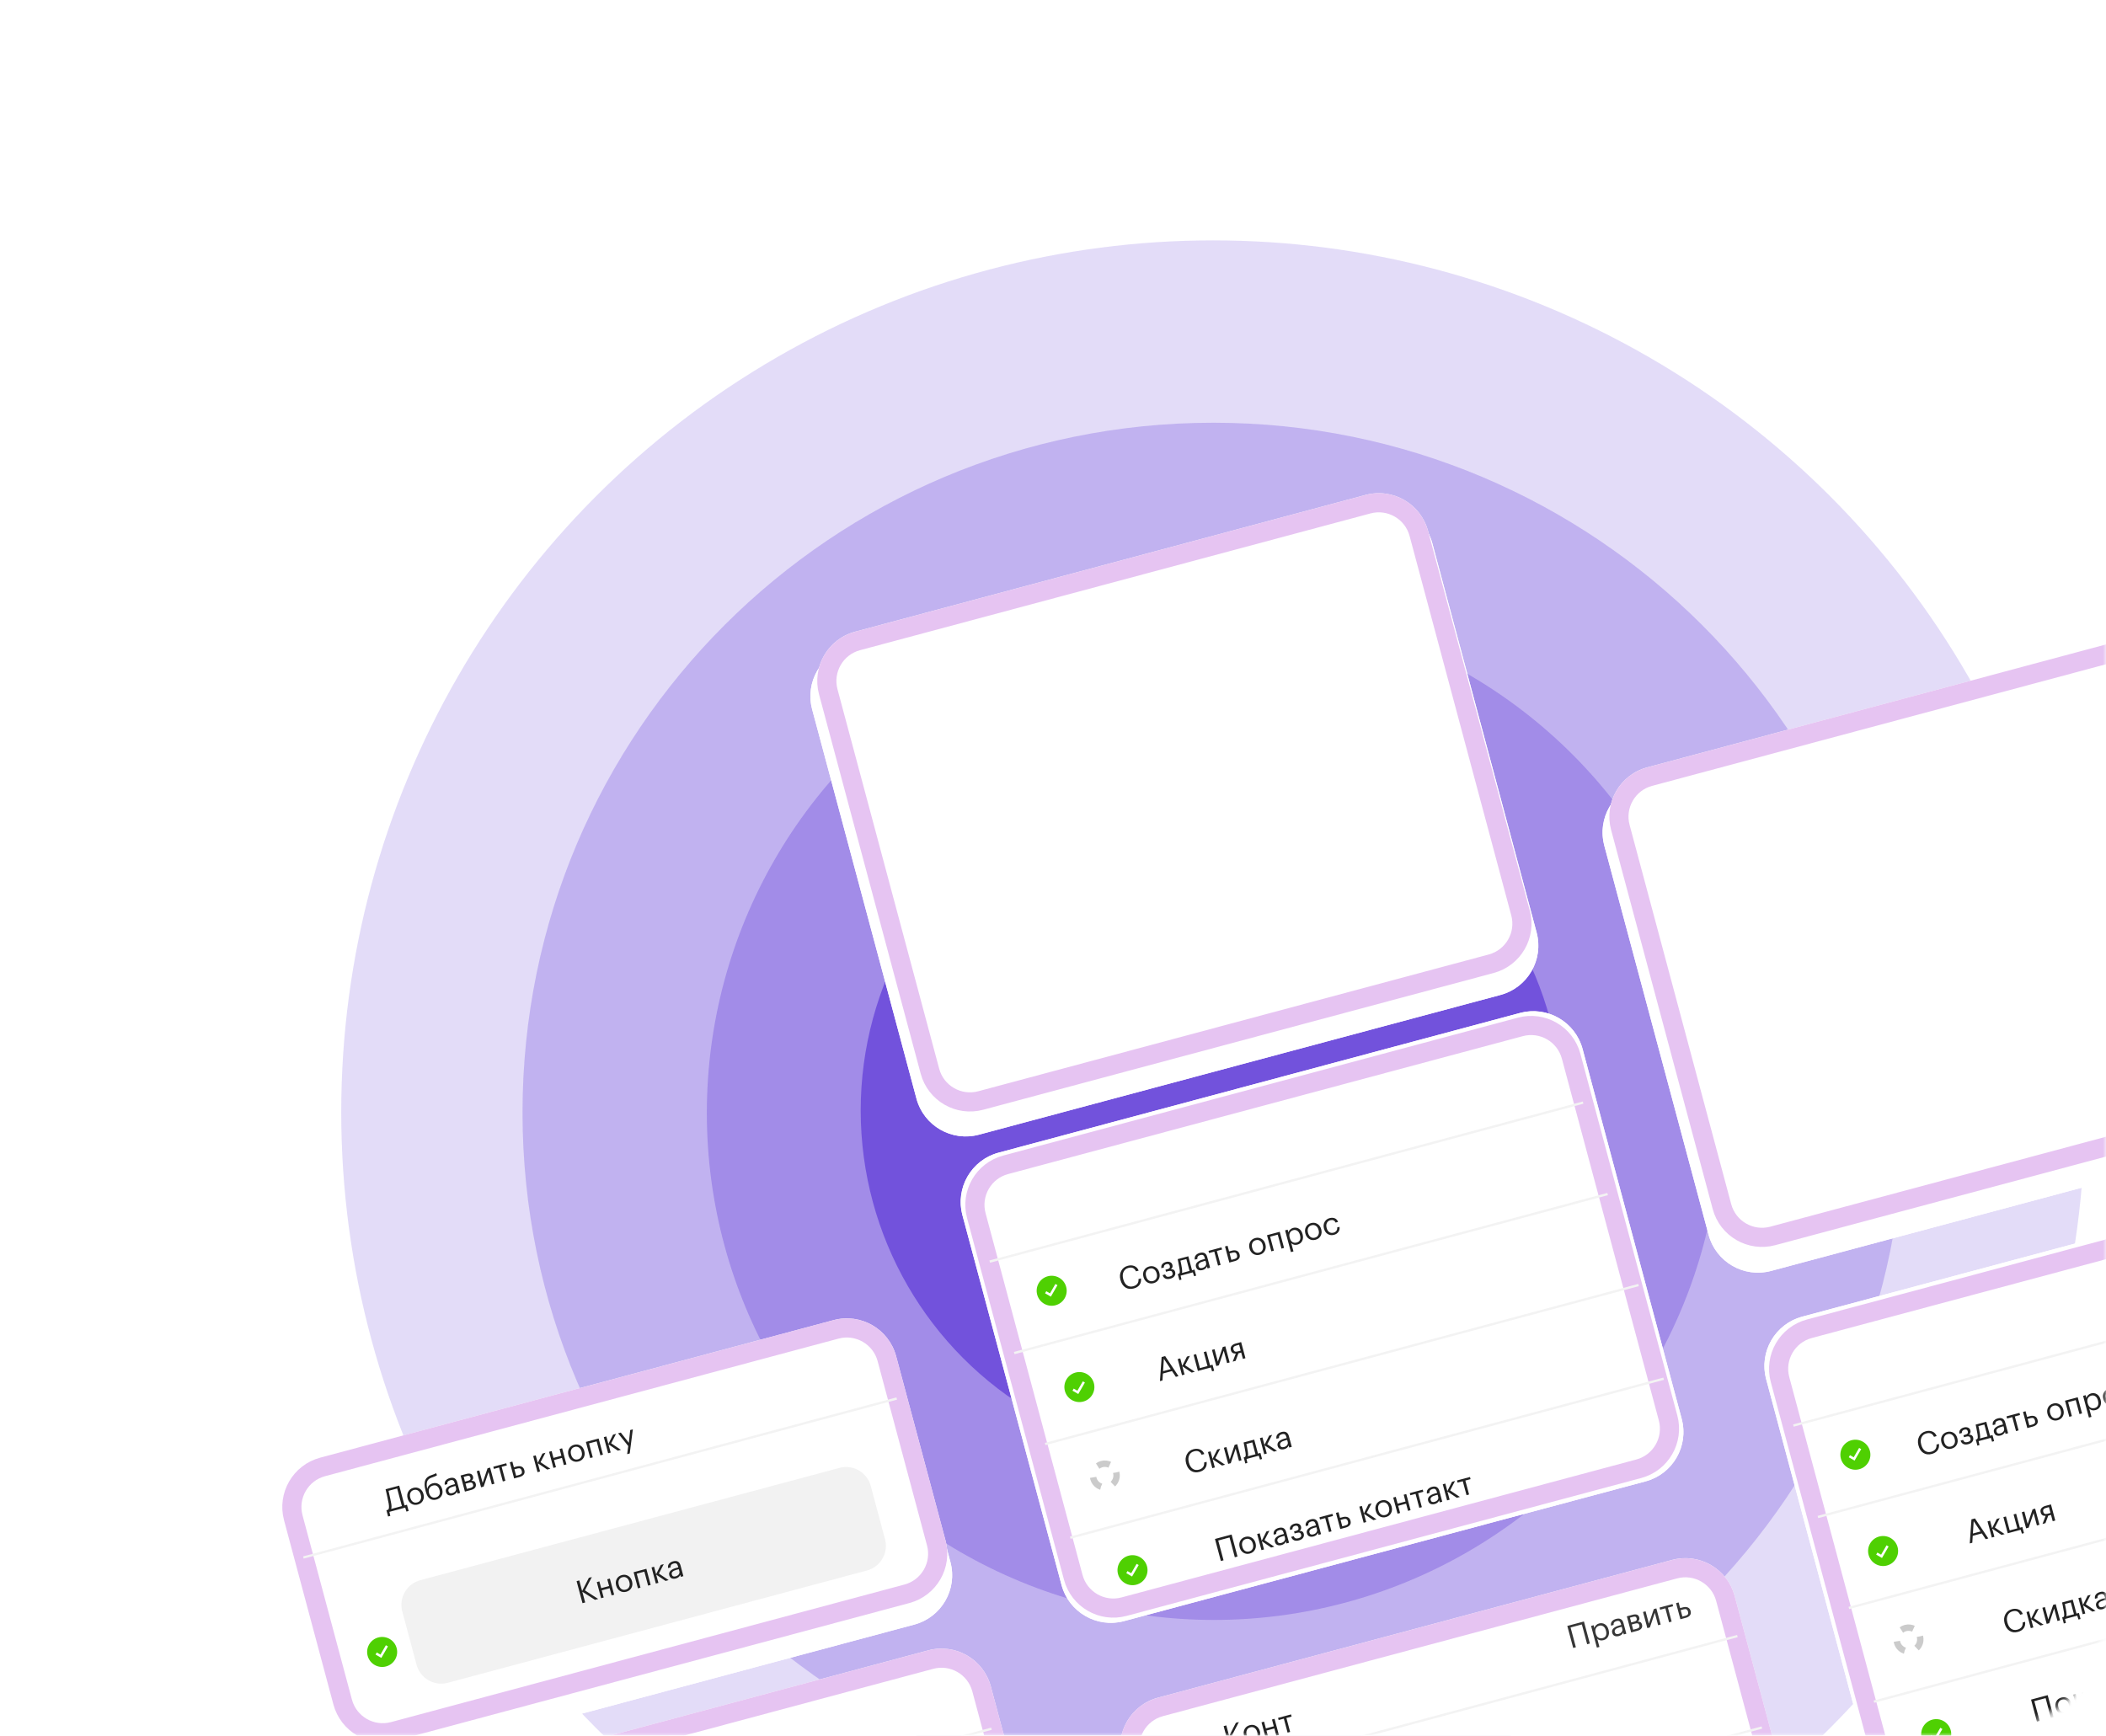 <svg width="330" height="272" viewBox="0 0 330 272" fill="none" xmlns="http://www.w3.org/2000/svg">
<mask id="mask0_82_598" style="mask-type:alpha" maskUnits="userSpaceOnUse" x="0" y="0" width="330" height="272">
<path d="M0 20C0 8.954 8.954 0 20 0H310C321.046 0 330 8.954 330 20V252C330 263.046 321.046 272 310 272H20C8.954 272 0 263.046 0 252V20Z" fill="#7252DC"/>
</mask>
<g mask="url(#mask0_82_598)">
<g opacity="0.2" filter="url(#filter0_i_82_598)">
<circle cx="190.083" cy="171.281" r="136.613" fill="#7252DC"/>
</g>
<g opacity="0.3" filter="url(#filter1_i_82_598)">
<path d="M190.125 63.246C249.91 63.246 298.375 111.643 298.375 171.344C298.375 231.044 249.91 279.441 190.125 279.441C130.34 279.441 81.875 231.044 81.875 171.344C81.875 111.643 130.34 63.246 190.125 63.246Z" fill="#7252DC"/>
</g>
<g opacity="0.4" filter="url(#filter2_i_82_598)">
<circle cx="190.212" cy="171.41" r="79.453" fill="#7252DC"/>
</g>
<g filter="url(#filter3_i_82_598)">
<circle cx="189.823" cy="171.021" r="54.956" fill="#7252DC"/>
</g>
<g filter="url(#filter4_bd_82_598)">
<path d="M43.715 237.844C42.571 233.576 45.104 229.189 49.372 228.046L131.094 206.148C135.361 205.005 139.748 207.537 140.892 211.805L148.927 241.793C150.07 246.06 147.538 250.447 143.27 251.591L61.548 273.488C57.28 274.632 52.893 272.099 51.75 267.831L43.715 237.844Z" fill="white"/>
<path d="M44.198 237.714C43.126 233.713 45.5 229.601 49.501 228.529L131.223 206.631C135.224 205.559 139.337 207.934 140.409 211.935L148.444 241.922C149.516 245.923 147.141 250.036 143.14 251.108L61.418 273.005C57.417 274.077 53.305 271.703 52.233 267.702L44.198 237.714Z" stroke="white"/>
</g>
<g filter="url(#filter5_b_82_598)">
<path d="M44.506 238.235C43.362 233.967 45.895 229.581 50.163 228.437L130.621 206.878C134.889 205.735 139.275 208.267 140.419 212.535L148.158 241.416C149.301 245.684 146.768 250.071 142.501 251.214L62.043 272.773C57.775 273.916 53.388 271.384 52.245 267.116L44.506 238.235Z" fill="white"/>
<path d="M45.955 237.847C45.026 234.379 47.084 230.815 50.551 229.886L131.009 208.327C134.477 207.398 138.041 209.456 138.97 212.923L146.709 241.804C147.638 245.272 145.58 248.836 142.113 249.765L61.654 271.324C58.187 272.253 54.623 270.195 53.694 266.728L45.955 237.847Z" stroke="#E6C4F2" stroke-width="3"/>
</g>
<rect x="47.489" y="243.904" width="96.262" height="0.362" transform="rotate(-15 47.489 243.904)" fill="#F3F3F3"/>
<path d="M61.29 235.552C61.369 235.962 61.37 236.269 61.294 236.473L62.974 236.022L62.235 233.264L60.883 233.627C60.901 233.719 60.938 233.891 60.996 234.145C61.053 234.396 61.107 234.643 61.159 234.888C61.21 235.13 61.254 235.351 61.29 235.552ZM61.16 237.559L60.812 237.652L60.55 236.672L60.767 236.614C60.873 236.547 60.934 236.436 60.947 236.281C60.964 236.124 60.95 235.904 60.904 235.619C60.815 235.129 60.711 234.634 60.594 234.134C60.517 233.792 60.458 233.542 60.419 233.384L62.554 232.812L63.385 235.912L63.771 235.809L64.034 236.789L63.686 236.882L63.494 236.261L61.016 236.925L61.16 237.559ZM65.373 235.447C65.624 235.379 65.801 235.239 65.902 235.025C66.007 234.811 66.021 234.56 65.944 234.274L65.935 234.24C65.857 233.947 65.719 233.734 65.521 233.601C65.326 233.466 65.103 233.433 64.852 233.5C64.597 233.568 64.419 233.709 64.318 233.923C64.216 234.136 64.204 234.388 64.282 234.678L64.293 234.716C64.371 235.009 64.506 235.222 64.696 235.354C64.89 235.485 65.116 235.516 65.373 235.447ZM65.458 235.781C65.1 235.877 64.772 235.836 64.472 235.657C64.175 235.474 63.976 235.198 63.877 234.828L63.867 234.789C63.766 234.412 63.799 234.072 63.966 233.769C64.136 233.464 64.402 233.264 64.763 233.167C65.123 233.07 65.452 233.112 65.748 233.291C66.047 233.466 66.247 233.742 66.348 234.119L66.358 234.158C66.46 234.538 66.426 234.88 66.255 235.184C66.084 235.486 65.818 235.685 65.458 235.781ZM68.382 234.998C68.002 235.099 67.668 235.058 67.381 234.873C67.093 234.687 66.882 234.345 66.749 233.846L66.707 233.692C66.643 233.453 66.596 233.24 66.567 233.051C66.536 232.859 66.526 232.662 66.537 232.459C66.547 232.252 66.586 232.073 66.652 231.921C66.718 231.768 66.825 231.627 66.973 231.498C67.125 231.368 67.316 231.265 67.548 231.189L67.643 231.158C67.992 231.044 68.223 230.944 68.334 230.859L68.478 231.183C68.333 231.298 68.089 231.41 67.745 231.519L67.674 231.543C67.29 231.667 67.045 231.869 66.941 232.149C66.839 232.424 66.839 232.811 66.941 233.308L66.96 233.303C67 233.103 67.091 232.928 67.234 232.779C67.379 232.626 67.566 232.519 67.795 232.458C68.146 232.364 68.457 232.403 68.727 232.576C69 232.744 69.185 233.009 69.281 233.369L69.287 233.389C69.391 233.778 69.357 234.12 69.184 234.415C69.013 234.706 68.746 234.9 68.382 234.998ZM67.623 234.58C67.815 234.704 68.04 234.732 68.298 234.663C68.555 234.594 68.735 234.46 68.837 234.26C68.941 234.056 68.953 233.804 68.873 233.505L68.87 233.495C68.795 233.215 68.668 233.013 68.49 232.888C68.315 232.762 68.1 232.733 67.846 232.802C67.578 232.873 67.388 233.014 67.275 233.224C67.166 233.432 67.15 233.682 67.227 233.972L67.23 233.981C67.303 234.255 67.434 234.454 67.623 234.58ZM70.914 234.319C70.666 234.385 70.447 234.379 70.257 234.299C70.069 234.214 69.941 234.048 69.875 233.8C69.838 233.662 69.839 233.532 69.879 233.411C69.921 233.286 69.996 233.178 70.103 233.087C70.209 232.993 70.331 232.914 70.469 232.849C70.606 232.782 70.76 232.725 70.93 232.679L71.293 232.582L71.243 232.398C71.189 232.196 71.109 232.062 71.001 231.997C70.894 231.93 70.743 231.922 70.55 231.973C70.202 232.067 70.049 232.27 70.092 232.583L69.691 232.69C69.644 232.413 69.696 232.187 69.846 232.012C69.998 231.833 70.21 231.708 70.48 231.635C71.095 231.47 71.483 231.689 71.644 232.291L72.091 233.957L71.69 234.065L71.605 233.746C71.476 234.039 71.246 234.23 70.914 234.319ZM70.868 233.99C71.087 233.931 71.251 233.83 71.361 233.687C71.473 233.54 71.504 233.371 71.453 233.181L71.369 232.867L71.021 232.96C70.435 233.117 70.187 233.361 70.276 233.693C70.352 233.976 70.549 234.075 70.868 233.99ZM72.172 231.228L73.056 230.991C73.649 230.833 74.002 230.967 74.117 231.396L74.121 231.41C74.154 231.532 74.15 231.654 74.11 231.775C74.069 231.893 73.986 231.988 73.86 232.06C74.232 232.043 74.458 232.186 74.539 232.488L74.543 232.503C74.609 232.748 74.578 232.954 74.451 233.123C74.326 233.291 74.123 233.413 73.839 233.489L72.849 233.754L72.172 231.228ZM72.659 231.439L72.859 232.188L73.342 232.059C73.51 232.014 73.621 231.951 73.675 231.871C73.733 231.79 73.743 231.68 73.706 231.542L73.702 231.527C73.668 231.399 73.605 231.32 73.515 231.293C73.427 231.261 73.301 231.267 73.137 231.311L72.659 231.439ZM72.945 232.507L73.165 233.328L73.715 233.18C73.892 233.133 74.015 233.067 74.082 232.984C74.152 232.896 74.168 232.781 74.129 232.64L74.126 232.625C74.088 232.484 74.017 232.392 73.912 232.351C73.811 232.309 73.672 232.312 73.495 232.359L72.945 232.507ZM75.382 233.075L74.705 230.549L75.106 230.442L75.628 232.388L76.396 230.097L76.796 229.989L77.473 232.515L77.072 232.622L76.551 230.676L75.783 232.968L75.382 233.075ZM79.422 229.648L78.606 229.867L79.192 232.055L78.791 232.162L78.205 229.974L77.388 230.193L77.298 229.855L79.331 229.31L79.422 229.648ZM79.884 229.162L80.285 229.054L80.522 229.938L80.971 229.818C81.254 229.742 81.504 229.749 81.722 229.839C81.939 229.929 82.085 230.111 82.158 230.385L82.162 230.399C82.236 230.676 82.2 230.903 82.054 231.08C81.912 231.257 81.697 231.383 81.411 231.46L80.561 231.688L79.884 229.162ZM81.351 231.14C81.544 231.088 81.672 231.011 81.734 230.908C81.795 230.801 81.804 230.668 81.761 230.507L81.757 230.492C81.71 230.319 81.633 230.203 81.524 230.146C81.418 230.085 81.27 230.079 81.08 230.13L80.607 230.257L80.877 231.266L81.351 231.14ZM84.281 229.309L84.626 230.598L84.225 230.706L83.549 228.18L83.949 228.073L84.265 229.251L84.997 227.792L85.466 227.666L84.702 229.144L86.234 230.167L85.747 230.298L84.281 229.309ZM88.056 228.473L86.815 228.806L87.117 229.931L86.716 230.039L86.039 227.513L86.44 227.405L86.724 228.468L87.966 228.135L87.681 227.073L88.082 226.965L88.758 229.491L88.358 229.599L88.056 228.473ZM90.573 228.694C90.824 228.627 91.001 228.487 91.102 228.273C91.207 228.059 91.221 227.808 91.144 227.522L91.135 227.488C91.057 227.195 90.918 226.982 90.721 226.848C90.526 226.714 90.303 226.681 90.052 226.748C89.797 226.816 89.619 226.957 89.518 227.171C89.416 227.384 89.404 227.636 89.482 227.926L89.492 227.964C89.571 228.257 89.706 228.47 89.896 228.601C90.09 228.732 90.316 228.763 90.573 228.694ZM90.658 229.029C90.3 229.125 89.972 229.083 89.672 228.905C89.375 228.722 89.176 228.446 89.077 228.075L89.067 228.037C88.966 227.66 88.999 227.32 89.166 227.016C89.336 226.712 89.602 226.511 89.962 226.415C90.323 226.318 90.652 226.359 90.948 226.539C91.247 226.714 91.447 226.99 91.548 227.367L91.558 227.405C91.66 227.785 91.626 228.128 91.455 228.432C91.284 228.733 91.018 228.932 90.658 229.029ZM93.491 225.878L92.298 226.198L92.885 228.386L92.484 228.493L91.807 225.967L93.802 225.433L94.478 227.959L94.078 228.066L93.491 225.878ZM95.345 226.344L95.691 227.634L95.29 227.741L94.613 225.215L95.014 225.108L95.33 226.286L96.062 224.827L96.531 224.701L95.767 226.179L97.299 227.203L96.811 227.333L95.345 226.344ZM98.445 226.616L96.848 224.616L97.277 224.501L98.535 226.105L98.751 224.107L99.161 223.997L98.677 227.775L98.272 227.884L98.445 226.616Z" fill="#222222"/>
<circle cx="59.881" cy="258.881" r="2.352" transform="rotate(-15 59.881 258.881)" fill="#4FD002"/>
<path d="M59.755 259.813L58.846 259.288L59.035 258.961L59.617 259.297L60.466 257.826L60.793 258.015L59.755 259.813Z" fill="white"/>
<path d="M63.035 252.533C62.464 250.399 63.73 248.206 65.864 247.634L131.543 230.035C133.677 229.464 135.871 230.73 136.442 232.864L138.68 241.216C139.252 243.35 137.986 245.543 135.852 246.115L70.172 263.714C68.038 264.286 65.845 263.019 65.273 260.885L63.035 252.533Z" fill="#F2F2F2"/>
<path d="M90.35 247.785L90.77 247.673L91.215 249.334L92.271 247.265L92.74 247.14L91.654 249.232L93.743 250.577L93.236 250.713L91.244 249.44L91.696 251.126L91.275 251.238L90.35 247.785ZM95.534 248.891L94.293 249.224L94.594 250.349L94.194 250.456L93.517 247.931L93.918 247.823L94.202 248.886L95.444 248.553L95.159 247.491L95.56 247.383L96.236 249.909L95.836 250.016L95.534 248.891ZM98.051 249.112C98.302 249.045 98.479 248.904 98.58 248.691C98.685 248.477 98.699 248.226 98.622 247.939L98.613 247.906C98.534 247.613 98.396 247.399 98.198 247.266C98.004 247.132 97.781 247.099 97.53 247.166C97.275 247.234 97.097 247.375 96.996 247.588C96.894 247.802 96.882 248.054 96.96 248.343L96.97 248.382C97.049 248.675 97.183 248.887 97.374 249.019C97.568 249.15 97.793 249.181 98.051 249.112ZM98.136 249.447C97.778 249.542 97.45 249.501 97.15 249.323C96.853 249.14 96.654 248.864 96.555 248.493L96.545 248.455C96.444 248.078 96.477 247.738 96.644 247.434C96.814 247.13 97.08 246.929 97.44 246.833C97.801 246.736 98.129 246.777 98.426 246.957C98.725 247.132 98.925 247.408 99.026 247.785L99.036 247.823C99.138 248.203 99.104 248.545 98.933 248.85C98.762 249.151 98.496 249.35 98.136 249.447ZM100.969 246.296L99.776 246.616L100.363 248.803L99.962 248.911L99.285 246.385L101.28 245.85L101.956 248.376L101.555 248.484L100.969 246.296ZM102.823 246.762L103.169 248.051L102.768 248.159L102.091 245.633L102.492 245.526L102.808 246.704L103.54 245.245L104.009 245.119L103.245 246.597L104.777 247.621L104.289 247.751L102.823 246.762ZM105.908 247.364C105.66 247.431 105.441 247.424 105.25 247.344C105.062 247.259 104.935 247.093 104.868 246.846C104.831 246.707 104.833 246.577 104.873 246.456C104.915 246.331 104.99 246.223 105.096 246.132C105.202 246.038 105.324 245.959 105.462 245.894C105.6 245.827 105.753 245.77 105.924 245.724L106.286 245.627L106.237 245.443C106.183 245.241 106.102 245.107 105.995 245.042C105.887 244.975 105.737 244.967 105.543 245.019C105.196 245.112 105.043 245.315 105.086 245.628L104.685 245.735C104.638 245.458 104.69 245.232 104.839 245.057C104.992 244.878 105.203 244.753 105.473 244.68C106.088 244.515 106.477 244.734 106.638 245.336L107.084 247.002L106.684 247.11L106.598 246.791C106.47 247.084 106.24 247.275 105.908 247.364ZM105.861 247.035C106.08 246.976 106.245 246.875 106.355 246.732C106.467 246.585 106.498 246.416 106.447 246.226L106.363 245.912L106.015 246.005C105.429 246.162 105.18 246.406 105.269 246.738C105.345 247.021 105.542 247.12 105.861 247.035Z" fill="#222222"/>
<g filter="url(#filter6_bd_82_598)">
<path d="M58.552 289.594C57.409 285.326 59.941 280.939 64.209 279.796L145.931 257.899C150.199 256.755 154.585 259.288 155.729 263.555L163.764 293.543C164.908 297.811 162.375 302.197 158.107 303.341L76.385 325.238C72.118 326.382 67.731 323.849 66.587 319.581L58.552 289.594Z" fill="white"/>
<path d="M59.035 289.464C57.963 285.463 60.337 281.351 64.338 280.279L146.06 258.382C150.061 257.309 154.174 259.684 155.246 263.685L163.281 293.672C164.353 297.673 161.979 301.786 157.978 302.858L76.256 324.755C72.255 325.827 68.142 323.453 67.07 319.452L59.035 289.464Z" stroke="white"/>
</g>
<g filter="url(#filter7_b_82_598)">
<path d="M59.343 289.985C58.2 285.717 60.733 281.331 65 280.187L145.458 258.628C149.726 257.485 154.113 260.017 155.256 264.285L162.995 293.166C164.139 297.434 161.606 301.821 157.338 302.964L76.88 324.523C72.612 325.666 68.226 323.134 67.082 318.866L59.343 289.985Z" fill="white"/>
<path d="M60.792 289.597C59.863 286.129 61.921 282.565 65.388 281.636L145.847 260.077C149.314 259.148 152.878 261.206 153.807 264.673L161.546 293.554C162.475 297.022 160.417 300.586 156.95 301.515L76.492 323.074C73.024 324.003 69.46 321.945 68.531 318.478L60.792 289.597Z" stroke="#E6C4F2" stroke-width="3"/>
</g>
<rect x="62.327" y="295.654" width="96.262" height="0.362" transform="rotate(-15 62.327 295.654)" fill="#F3F3F3"/>
<g filter="url(#filter8_b_82_598)">
<path d="M150.809 190.436C149.665 186.169 152.198 181.782 156.466 180.638L238.188 158.741C242.456 157.598 246.842 160.13 247.986 164.398L263.514 222.35C264.658 226.618 262.125 231.005 257.857 232.148L176.135 254.045C171.867 255.189 167.481 252.656 166.337 248.389L150.809 190.436Z" fill="white"/>
<path d="M151.292 190.307C150.22 186.306 152.594 182.193 156.595 181.121L238.317 159.224C242.318 158.152 246.431 160.526 247.503 164.527L263.031 222.48C264.103 226.481 261.729 230.593 257.728 231.665L176.006 253.562C172.005 254.635 167.892 252.26 166.82 248.259L151.292 190.307Z" stroke="white"/>
</g>
<g filter="url(#filter9_b_82_598)">
<path d="M151.535 190.887C150.392 186.62 152.925 182.233 157.192 181.089L237.841 159.48C242.109 158.336 246.495 160.869 247.639 165.136L262.828 221.824C263.972 226.091 261.439 230.478 257.171 231.622L176.523 253.231C172.255 254.375 167.868 251.842 166.725 247.574L151.535 190.887Z" fill="white"/>
<path d="M152.984 190.499C152.055 187.032 154.113 183.467 157.581 182.538L238.229 160.929C241.697 159.999 245.261 162.057 246.19 165.525L261.379 222.212C262.308 225.679 260.251 229.244 256.783 230.173L176.134 251.782C172.667 252.712 169.103 250.654 168.174 247.186L152.984 190.499Z" stroke="#E6C4F2" stroke-width="3"/>
</g>
<rect x="155.035" y="197.531" width="96.262" height="0.362" transform="rotate(-15 155.035 197.531)" fill="#F3F3F3"/>
<rect x="158.876" y="211.863" width="96.262" height="0.362" transform="rotate(-15 158.876 211.863)" fill="#F3F3F3"/>
<rect x="163.721" y="226.12" width="96.262" height="0.362" transform="rotate(-15 163.721 226.12)" fill="#F3F3F3"/>
<rect x="167.655" y="240.801" width="96.262" height="0.362" transform="rotate(-15 167.655 240.801)" fill="#F3F3F3"/>
<path d="M177.66 201.917C177.161 202.051 176.724 201.999 176.35 201.761C175.979 201.522 175.722 201.136 175.578 200.601L175.568 200.563C175.431 200.051 175.471 199.588 175.688 199.174C175.905 198.761 176.248 198.491 176.718 198.365C177.095 198.264 177.439 198.277 177.749 198.405C178.062 198.531 178.287 198.77 178.422 199.12L178.006 199.231C177.887 198.977 177.73 198.805 177.537 198.715C177.347 198.625 177.106 198.619 176.813 198.697C176.455 198.793 176.202 199 176.053 199.32C175.903 199.636 175.886 200.01 176.001 200.441L176.012 200.48C176.13 200.921 176.327 201.239 176.604 201.434C176.883 201.625 177.207 201.671 177.578 201.572C177.864 201.495 178.079 201.362 178.221 201.172C178.366 200.978 178.424 200.736 178.394 200.447L178.786 200.342C178.832 200.748 178.755 201.086 178.555 201.357C178.354 201.624 178.056 201.811 177.66 201.917ZM180.678 200.752C180.929 200.684 181.106 200.544 181.207 200.33C181.312 200.116 181.326 199.865 181.249 199.579L181.24 199.545C181.162 199.252 181.023 199.039 180.826 198.905C180.631 198.771 180.408 198.738 180.157 198.805C179.902 198.873 179.725 199.014 179.623 199.228C179.521 199.441 179.51 199.693 179.587 199.983L179.598 200.021C179.676 200.314 179.811 200.527 180.001 200.659C180.195 200.79 180.421 200.821 180.678 200.752ZM180.763 201.086C180.405 201.182 180.077 201.14 179.777 200.962C179.48 200.779 179.281 200.503 179.182 200.133L179.172 200.094C179.071 199.717 179.104 199.377 179.271 199.074C179.441 198.769 179.707 198.569 180.068 198.472C180.428 198.375 180.757 198.417 181.053 198.596C181.352 198.771 181.552 199.047 181.653 199.424L181.663 199.463C181.765 199.843 181.731 200.185 181.561 200.489C181.389 200.79 181.123 200.989 180.763 201.086ZM183.716 198.245C183.749 198.371 183.743 198.496 183.698 198.622C183.655 198.744 183.57 198.836 183.445 198.897C183.617 198.882 183.764 198.91 183.887 198.981C184.009 199.051 184.092 199.166 184.134 199.323L184.138 199.338C184.201 199.573 184.165 199.786 184.03 199.978C183.898 200.168 183.684 200.303 183.388 200.383C183.082 200.465 182.823 200.458 182.611 200.363C182.402 200.264 182.256 200.086 182.173 199.828L182.564 199.723C182.627 199.879 182.714 199.987 182.827 200.046C182.942 200.102 183.099 200.103 183.298 200.049C183.659 199.953 183.801 199.761 183.724 199.475L183.72 199.46C183.682 199.319 183.611 199.227 183.507 199.186C183.406 199.144 183.267 199.147 183.09 199.194L182.708 199.296L182.623 198.978L182.937 198.894C183.104 198.849 183.215 198.786 183.27 198.706C183.327 198.625 183.338 198.515 183.301 198.377L183.297 198.362C183.23 198.114 183.052 198.029 182.762 198.107C182.482 198.182 182.35 198.359 182.366 198.638L181.98 198.741C181.941 198.479 181.988 198.268 182.121 198.108C182.257 197.947 182.449 197.834 182.697 197.767C182.936 197.703 183.15 197.712 183.341 197.792C183.53 197.868 183.654 198.015 183.712 198.23L183.716 198.245ZM185.207 198.803C185.251 199.109 185.253 199.336 185.213 199.485L186.396 199.168L185.898 197.308L184.971 197.557C185.06 197.954 185.139 198.369 185.207 198.803ZM185.13 200.527L184.807 200.613L184.552 199.662L184.73 199.614C184.814 199.567 184.86 199.486 184.867 199.37C184.873 199.251 184.862 199.087 184.833 198.877C184.792 198.609 184.732 198.273 184.651 197.87C184.617 197.69 184.578 197.507 184.535 197.321L186.201 196.875L186.788 199.063L187.174 198.959L187.429 199.911L187.105 199.997L186.912 199.392L184.995 199.906L185.13 200.527ZM188.441 199.029C188.193 199.095 187.974 199.088 187.783 199.008C187.595 198.924 187.468 198.758 187.401 198.51C187.364 198.372 187.366 198.242 187.406 198.121C187.448 197.995 187.523 197.888 187.629 197.797C187.735 197.703 187.857 197.624 187.995 197.559C188.132 197.491 188.286 197.434 188.457 197.389L188.819 197.292L188.77 197.108C188.716 196.905 188.635 196.772 188.528 196.707C188.42 196.639 188.27 196.631 188.076 196.683C187.729 196.776 187.576 196.979 187.618 197.292L187.218 197.4C187.171 197.122 187.222 196.896 187.372 196.722C187.525 196.543 187.736 196.417 188.006 196.345C188.621 196.18 189.009 196.399 189.171 197.001L189.617 198.667L189.216 198.774L189.131 198.456C189.003 198.749 188.772 198.94 188.441 199.029ZM188.394 198.7C188.613 198.641 188.777 198.54 188.887 198.397C189 198.249 189.031 198.08 188.98 197.89L188.895 197.577L188.548 197.67C187.962 197.827 187.713 198.071 187.802 198.403C187.878 198.686 188.075 198.785 188.394 198.7ZM191.491 195.82L190.675 196.039L191.261 198.226L190.86 198.334L190.274 196.146L189.458 196.365L189.367 196.027L191.401 195.482L191.491 195.82ZM191.953 195.334L192.354 195.226L192.591 196.11L193.04 195.99C193.324 195.914 193.574 195.921 193.791 196.011C194.009 196.101 194.154 196.283 194.227 196.557L194.231 196.571C194.306 196.848 194.27 197.075 194.124 197.252C193.981 197.429 193.767 197.555 193.48 197.632L192.63 197.86L191.953 195.334ZM193.42 197.311C193.613 197.26 193.741 197.182 193.803 197.079C193.865 196.973 193.874 196.84 193.83 196.679L193.827 196.664C193.78 196.49 193.702 196.375 193.594 196.318C193.488 196.256 193.34 196.251 193.15 196.302L192.676 196.429L192.947 197.438L193.42 197.311ZM197.299 196.298C197.55 196.231 197.727 196.09 197.828 195.877C197.933 195.662 197.947 195.412 197.87 195.125L197.861 195.091C197.782 194.798 197.644 194.585 197.446 194.452C197.252 194.318 197.029 194.284 196.778 194.352C196.523 194.42 196.345 194.561 196.244 194.774C196.142 194.988 196.13 195.239 196.208 195.529L196.218 195.568C196.297 195.861 196.431 196.073 196.622 196.205C196.816 196.336 197.041 196.367 197.299 196.298ZM197.384 196.633C197.026 196.728 196.698 196.687 196.398 196.508C196.1 196.326 195.902 196.049 195.803 195.679L195.793 195.641C195.692 195.264 195.725 194.924 195.892 194.62C196.062 194.316 196.328 194.115 196.688 194.018C197.049 193.922 197.377 193.963 197.674 194.143C197.973 194.318 198.173 194.594 198.274 194.971L198.284 195.009C198.386 195.389 198.352 195.731 198.181 196.036C198.01 196.337 197.744 196.536 197.384 196.633ZM200.217 193.482L199.024 193.801L199.61 195.989L199.21 196.097L198.533 193.571L200.527 193.036L201.204 195.562L200.803 195.67L200.217 193.482ZM201.368 192.811L201.769 192.704L201.883 193.129C201.922 192.98 202.009 192.839 202.143 192.707C202.275 192.571 202.432 192.479 202.612 192.431C202.95 192.341 203.256 192.381 203.53 192.553C203.807 192.724 203.998 193.004 204.102 193.393L204.112 193.432C204.217 193.822 204.195 194.166 204.047 194.464C203.902 194.758 203.657 194.952 203.312 195.044C202.926 195.147 202.6 195.071 202.334 194.814L202.681 196.109L202.28 196.216L201.368 192.811ZM203.184 194.721C203.435 194.654 203.605 194.522 203.694 194.326C203.782 194.126 203.785 193.872 203.702 193.563L203.692 193.524C203.61 193.218 203.473 193.003 203.281 192.878C203.091 192.75 202.883 192.716 202.658 192.776C202.413 192.842 202.236 192.977 202.125 193.183C202.017 193.384 202.005 193.641 202.088 193.954L202.099 193.992C202.182 194.305 202.32 194.521 202.511 194.643C202.706 194.763 202.93 194.789 203.184 194.721ZM206.048 193.954C206.299 193.886 206.476 193.746 206.577 193.532C206.682 193.318 206.696 193.068 206.619 192.781L206.61 192.747C206.531 192.454 206.393 192.241 206.195 192.108C206.001 191.974 205.778 191.94 205.527 192.007C205.272 192.076 205.094 192.216 204.993 192.43C204.891 192.643 204.879 192.895 204.957 193.185L204.967 193.224C205.046 193.517 205.18 193.729 205.371 193.861C205.565 193.992 205.79 194.023 206.048 193.954ZM206.132 194.288C205.775 194.384 205.447 194.343 205.147 194.164C204.849 193.982 204.651 193.705 204.552 193.335L204.542 193.296C204.441 192.92 204.474 192.579 204.641 192.276C204.811 191.971 205.077 191.771 205.437 191.674C205.798 191.577 206.126 191.619 206.423 191.798C206.722 191.974 206.922 192.25 207.023 192.626L207.033 192.665C207.135 193.045 207.101 193.387 206.93 193.691C206.759 193.993 206.493 194.192 206.132 194.288ZM209.047 193.507C208.687 193.604 208.359 193.567 208.065 193.398C207.771 193.225 207.571 192.945 207.468 192.559L207.458 192.52C207.356 192.14 207.39 191.798 207.56 191.493C207.734 191.188 207.993 190.989 208.337 190.897C208.627 190.819 208.893 190.826 209.135 190.916C209.375 191.004 209.554 191.194 209.671 191.487L209.275 191.593C209.118 191.242 208.836 191.121 208.427 191.23C208.192 191.293 208.021 191.434 207.914 191.652C207.809 191.867 207.795 192.119 207.873 192.409L207.883 192.447C207.964 192.75 208.101 192.964 208.293 193.088C208.488 193.212 208.712 193.24 208.963 193.173C209.153 193.122 209.301 193.025 209.408 192.883C209.517 192.736 209.555 192.562 209.522 192.36L209.893 192.261C209.942 192.545 209.887 192.804 209.73 193.04C209.574 193.271 209.347 193.427 209.047 193.507Z" fill="#222222"/>
<path d="M182.022 212.665L182.572 212.518L184.666 215.658L184.251 215.769L183.646 214.865L182.222 215.246L182.155 216.331L181.759 216.437L182.022 212.665ZM182.248 214.882L183.446 214.561L182.371 212.944L182.248 214.882ZM185.271 214.113L185.617 215.403L185.216 215.51L184.539 212.984L184.94 212.877L185.256 214.055L185.988 212.596L186.457 212.471L185.693 213.949L187.225 214.972L186.737 215.103L185.271 214.113ZM189.928 214.905L189.735 214.3L187.706 214.843L187.03 212.317L187.43 212.21L188.017 214.398L189.21 214.078L188.623 211.89L189.024 211.783L189.61 213.971L189.997 213.867L190.252 214.818L189.928 214.905ZM190.588 214.071L189.911 211.545L190.312 211.438L190.834 213.384L191.602 211.092L192.003 210.985L192.679 213.511L192.279 213.618L191.757 211.672L190.989 213.963L190.588 214.071ZM193.691 210.874C193.33 210.971 193.191 211.172 193.273 211.478L193.276 211.492C193.315 211.637 193.386 211.735 193.49 211.787C193.594 211.839 193.742 211.839 193.935 211.787L194.408 211.66L194.164 210.747L193.691 210.874ZM193.615 213.26L193.157 213.383L193.641 212.119C193.23 212.143 192.975 211.97 192.876 211.6L192.872 211.585C192.801 211.321 192.839 211.102 192.986 210.928C193.131 210.751 193.346 210.625 193.629 210.549L194.479 210.321L195.156 212.847L194.755 212.954L194.49 211.964L194.055 212.081L193.615 213.26Z" fill="#222222"/>
<path d="M187.946 230.661C187.447 230.795 187.011 230.743 186.636 230.505C186.265 230.266 186.008 229.879 185.865 229.345L185.855 229.306C185.717 228.794 185.757 228.332 185.974 227.918C186.191 227.504 186.535 227.235 187.005 227.109C187.382 227.008 187.725 227.021 188.035 227.148C188.349 227.275 188.573 227.513 188.708 227.863L188.293 227.975C188.173 227.72 188.017 227.548 187.823 227.459C187.634 227.368 187.392 227.362 187.099 227.441C186.742 227.536 186.488 227.744 186.339 228.063C186.189 228.38 186.172 228.754 186.288 229.185L186.298 229.224C186.416 229.665 186.614 229.983 186.89 230.178C187.169 230.369 187.494 230.415 187.864 230.316C188.151 230.239 188.365 230.105 188.508 229.915C188.652 229.721 188.71 229.48 188.681 229.191L189.072 229.086C189.119 229.491 189.042 229.829 188.842 230.1C188.641 230.368 188.343 230.555 187.946 230.661ZM190.016 228.678L190.362 229.967L189.961 230.075L189.284 227.549L189.685 227.441L190.001 228.62L190.733 227.161L191.201 227.035L190.438 228.513L191.97 229.536L191.482 229.667L190.016 228.678ZM192.451 229.407L191.774 226.882L192.175 226.774L192.697 228.72L193.465 226.429L193.865 226.321L194.542 228.847L194.141 228.955L193.62 227.008L192.852 229.3L192.451 229.407ZM195.536 227.535C195.58 227.841 195.582 228.068 195.542 228.217L196.726 227.9L196.227 226.04L195.3 226.289C195.389 226.686 195.468 227.101 195.536 227.535ZM195.459 229.259L195.136 229.346L194.881 228.394L195.059 228.346C195.143 228.3 195.189 228.218 195.196 228.103C195.202 227.984 195.191 227.819 195.162 227.609C195.121 227.341 195.061 227.005 194.98 226.602C194.946 226.422 194.907 226.239 194.864 226.054L196.53 225.607L197.117 227.795L197.503 227.691L197.758 228.643L197.434 228.73L197.241 228.124L195.324 228.638L195.459 229.259ZM198.152 226.498L198.497 227.787L198.097 227.895L197.42 225.369L197.821 225.261L198.136 226.44L198.869 224.981L199.337 224.855L198.574 226.333L200.106 227.356L199.618 227.487L198.152 226.498ZM201.237 227.1C200.989 227.166 200.769 227.16 200.579 227.079C200.391 226.995 200.263 226.829 200.197 226.581C200.16 226.443 200.161 226.313 200.201 226.192C200.244 226.067 200.318 225.959 200.425 225.868C200.531 225.774 200.653 225.695 200.791 225.63C200.928 225.562 201.082 225.506 201.253 225.46L201.615 225.363L201.566 225.179C201.511 224.976 201.431 224.843 201.324 224.778C201.216 224.711 201.065 224.703 200.872 224.754C200.524 224.848 200.372 225.051 200.414 225.364L200.013 225.471C199.967 225.194 200.018 224.968 200.168 224.793C200.32 224.614 200.532 224.488 200.802 224.416C201.417 224.251 201.805 224.47 201.967 225.072L202.413 226.738L202.012 226.846L201.927 226.527C201.798 226.82 201.568 227.011 201.237 227.1ZM201.19 226.771C201.409 226.712 201.573 226.611 201.683 226.468C201.796 226.32 201.826 226.152 201.775 225.962L201.691 225.648L201.343 225.741C200.757 225.898 200.509 226.142 200.598 226.474C200.674 226.757 200.871 226.856 201.19 226.771Z" fill="#222222"/>
<path d="M192.661 240.941L190.893 241.415L191.724 244.515L191.304 244.628L190.379 241.175L192.987 240.476L193.912 243.929L193.492 244.042L192.661 240.941ZM195.755 243.125C196.006 243.057 196.183 242.917 196.284 242.703C196.389 242.489 196.403 242.238 196.326 241.952L196.317 241.918C196.238 241.625 196.1 241.412 195.902 241.279C195.708 241.144 195.485 241.111 195.234 241.178C194.979 241.246 194.801 241.387 194.7 241.601C194.598 241.814 194.586 242.066 194.664 242.356L194.674 242.394C194.753 242.687 194.887 242.9 195.078 243.032C195.272 243.163 195.497 243.194 195.755 243.125ZM195.839 243.459C195.482 243.555 195.154 243.514 194.854 243.335C194.556 243.152 194.358 242.876 194.259 242.506L194.249 242.467C194.148 242.09 194.181 241.75 194.348 241.447C194.518 241.142 194.784 240.942 195.144 240.845C195.505 240.748 195.833 240.79 196.13 240.969C196.429 241.144 196.629 241.42 196.73 241.797L196.74 241.836C196.842 242.216 196.808 242.558 196.637 242.862C196.466 243.164 196.2 243.363 195.839 243.459ZM197.721 241.526L198.066 242.816L197.666 242.923L196.989 240.397L197.39 240.29L197.705 241.468L198.438 240.009L198.906 239.884L198.143 241.362L199.675 242.385L199.187 242.516L197.721 241.526ZM200.806 242.128C200.558 242.195 200.338 242.188 200.148 242.108C199.96 242.024 199.832 241.858 199.766 241.61C199.729 241.471 199.73 241.342 199.77 241.22C199.813 241.095 199.887 240.987 199.994 240.897C200.1 240.803 200.222 240.723 200.36 240.659C200.497 240.591 200.651 240.534 200.822 240.488L201.184 240.391L201.135 240.208C201.08 240.005 201 239.871 200.893 239.807C200.785 239.739 200.634 239.731 200.441 239.783C200.093 239.876 199.941 240.079 199.983 240.392L199.582 240.5C199.536 240.222 199.587 239.996 199.737 239.821C199.889 239.643 200.101 239.517 200.371 239.444C200.986 239.28 201.374 239.498 201.536 240.1L201.982 241.767L201.581 241.874L201.496 241.555C201.367 241.849 201.137 242.04 200.806 242.128ZM200.759 241.799C200.978 241.741 201.142 241.64 201.252 241.496C201.365 241.349 201.395 241.18 201.344 240.99L201.26 240.676L200.913 240.77C200.327 240.927 200.078 241.171 200.167 241.502C200.243 241.786 200.44 241.885 200.759 241.799ZM203.867 239.258C203.901 239.384 203.895 239.51 203.849 239.636C203.806 239.758 203.722 239.849 203.597 239.91C203.769 239.895 203.916 239.923 204.039 239.994C204.161 240.065 204.243 240.179 204.286 240.337L204.29 240.351C204.352 240.586 204.316 240.8 204.181 240.991C204.05 241.182 203.836 241.317 203.539 241.396C203.233 241.478 202.975 241.471 202.763 241.376C202.553 241.277 202.407 241.099 202.324 240.842L202.716 240.737C202.778 240.893 202.866 241 202.978 241.06C203.093 241.115 203.25 241.116 203.45 241.063C203.811 240.966 203.953 240.775 203.876 240.488L203.872 240.473C203.834 240.332 203.763 240.24 203.659 240.199C203.558 240.157 203.419 240.16 203.242 240.208L202.86 240.31L202.775 239.991L203.089 239.907C203.256 239.862 203.367 239.8 203.421 239.719C203.479 239.638 203.489 239.529 203.452 239.39L203.448 239.376C203.382 239.128 203.204 239.043 202.914 239.12C202.634 239.195 202.502 239.372 202.518 239.651L202.132 239.754C202.092 239.492 202.139 239.281 202.272 239.121C202.409 238.961 202.601 238.847 202.849 238.781C203.087 238.717 203.302 238.725 203.492 238.805C203.682 238.882 203.806 239.028 203.863 239.244L203.867 239.258ZM205.824 240.784C205.576 240.85 205.357 240.843 205.166 240.763C204.978 240.679 204.851 240.513 204.784 240.265C204.747 240.127 204.749 239.997 204.789 239.876C204.831 239.751 204.906 239.643 205.012 239.552C205.118 239.458 205.24 239.379 205.378 239.314C205.515 239.246 205.669 239.19 205.84 239.144L206.202 239.047L206.153 238.863C206.099 238.66 206.018 238.527 205.911 238.462C205.803 238.394 205.653 238.386 205.459 238.438C205.112 238.531 204.959 238.735 205.001 239.048L204.601 239.155C204.554 238.878 204.605 238.652 204.755 238.477C204.908 238.298 205.119 238.172 205.389 238.1C206.004 237.935 206.393 238.154 206.554 238.756L207 240.422L206.599 240.529L206.514 240.211C206.386 240.504 206.156 240.695 205.824 240.784ZM205.777 240.455C205.996 240.396 206.161 240.295 206.27 240.152C206.383 240.004 206.414 239.836 206.363 239.646L206.279 239.332L205.931 239.425C205.345 239.582 205.096 239.826 205.185 240.158C205.261 240.441 205.458 240.54 205.777 240.455ZM208.874 237.575L208.058 237.794L208.644 239.982L208.243 240.089L207.657 237.901L206.841 238.12L206.75 237.782L208.784 237.237L208.874 237.575ZM209.336 237.089L209.737 236.981L209.974 237.865L210.423 237.745C210.707 237.669 210.957 237.676 211.174 237.766C211.392 237.856 211.537 238.038 211.61 238.312L211.614 238.326C211.689 238.603 211.653 238.83 211.507 239.007C211.364 239.184 211.15 239.31 210.863 239.387L210.013 239.615L209.336 237.089ZM210.803 239.067C210.996 239.015 211.124 238.937 211.186 238.835C211.248 238.728 211.257 238.595 211.213 238.434L211.21 238.419C211.163 238.245 211.085 238.13 210.977 238.073C210.871 238.011 210.723 238.006 210.533 238.057L210.06 238.184L210.33 239.193L210.803 239.067ZM213.733 237.236L214.079 238.525L213.678 238.633L213.001 236.107L213.402 235.999L213.718 237.178L214.45 235.719L214.918 235.593L214.155 237.071L215.687 238.094L215.199 238.225L213.733 237.236ZM217.078 237.411C217.329 237.344 217.506 237.203 217.607 236.99C217.712 236.775 217.726 236.525 217.649 236.238L217.64 236.205C217.561 235.912 217.423 235.698 217.225 235.565C217.031 235.431 216.808 235.397 216.557 235.465C216.302 235.533 216.124 235.674 216.023 235.887C215.921 236.101 215.909 236.353 215.987 236.642L215.997 236.681C216.076 236.974 216.21 237.186 216.401 237.318C216.595 237.449 216.82 237.48 217.078 237.411ZM217.162 237.746C216.805 237.841 216.477 237.8 216.177 237.622C215.879 237.439 215.681 237.163 215.582 236.792L215.572 236.754C215.471 236.377 215.504 236.037 215.671 235.733C215.841 235.429 216.107 235.228 216.467 235.132C216.828 235.035 217.156 235.076 217.453 235.256C217.752 235.431 217.952 235.707 218.053 236.084L218.063 236.122C218.165 236.502 218.131 236.844 217.96 237.149C217.789 237.45 217.523 237.649 217.162 237.746ZM220.329 235.644L219.088 235.977L219.389 237.102L218.989 237.21L218.312 234.684L218.713 234.576L218.997 235.639L220.239 235.306L219.954 234.244L220.355 234.136L221.032 236.662L220.631 236.77L220.329 235.644ZM223.028 233.782L222.212 234.001L222.798 236.189L222.397 236.296L221.811 234.109L220.995 234.327L220.904 233.989L222.938 233.444L223.028 233.782ZM224.817 235.695C224.569 235.761 224.35 235.754 224.159 235.674C223.971 235.59 223.844 235.424 223.777 235.176C223.74 235.038 223.742 234.908 223.782 234.787C223.824 234.661 223.899 234.553 224.005 234.463C224.111 234.369 224.233 234.289 224.371 234.225C224.509 234.157 224.662 234.1 224.833 234.055L225.195 233.958L225.146 233.774C225.092 233.571 225.011 233.438 224.904 233.373C224.796 233.305 224.646 233.297 224.452 233.349C224.105 233.442 223.952 233.645 223.995 233.958L223.594 234.066C223.547 233.788 223.599 233.562 223.748 233.388C223.901 233.209 224.112 233.083 224.382 233.011C224.997 232.846 225.386 233.065 225.547 233.667L225.993 235.333L225.593 235.44L225.507 235.121C225.379 235.415 225.149 235.606 224.817 235.695ZM224.77 235.366C224.989 235.307 225.154 235.206 225.264 235.063C225.376 234.915 225.407 234.746 225.356 234.556L225.272 234.243L224.924 234.336C224.338 234.493 224.089 234.737 224.178 235.069C224.254 235.352 224.451 235.451 224.77 235.366ZM226.807 233.733L227.153 235.022L226.752 235.13L226.075 232.604L226.476 232.496L226.792 233.675L227.524 232.215L227.992 232.09L227.229 233.568L228.761 234.591L228.273 234.722L226.807 233.733ZM230.428 231.8L229.612 232.018L230.198 234.206L229.798 234.314L229.211 232.126L228.395 232.344L228.305 232.006L230.338 231.462L230.428 231.8Z" fill="#222222"/>
<circle cx="164.792" cy="202.277" r="2.352" transform="rotate(-15 164.792 202.277)" fill="#4FD002"/>
<circle cx="169.135" cy="217.369" r="2.352" transform="rotate(-15 169.135 217.369)" fill="#4FD002"/>
<circle cx="177.458" cy="246.065" r="2.352" transform="rotate(-15 177.458 246.065)" fill="#4FD002"/>
<circle cx="173.116" cy="231.228" r="1.852" transform="rotate(-15 173.116 231.228)" stroke="#CBCBCB" stroke-dasharray="2 2"/>
<path d="M164.665 203.201L163.756 202.675L163.944 202.348L164.527 202.684L165.376 201.214L165.703 201.403L164.665 203.201Z" fill="white"/>
<path d="M168.962 218.46L168.052 217.935L168.241 217.608L168.823 217.944L169.672 216.474L170 216.663L168.962 218.46Z" fill="white"/>
<path d="M177.391 247.058L176.482 246.533L176.671 246.206L177.253 246.542L178.102 245.072L178.429 245.26L177.391 247.058Z" fill="white"/>
<g filter="url(#filter10_b_82_598)">
<path d="M276.746 216.13C275.602 211.863 278.135 207.476 282.403 206.333L364.125 184.435C368.393 183.292 372.779 185.824 373.923 190.092L389.451 248.044C390.595 252.312 388.062 256.699 383.794 257.842L302.072 279.74C297.804 280.883 293.418 278.35 292.274 274.083L276.746 216.13Z" fill="white"/>
<path d="M277.229 216.001C276.157 212 278.531 207.888 282.532 206.815L364.254 184.918C368.255 183.846 372.368 186.22 373.44 190.221L388.968 248.174C390.04 252.175 387.666 256.287 383.665 257.359L301.943 279.257C297.942 280.329 293.829 277.954 292.757 273.953L277.229 216.001Z" stroke="white"/>
</g>
<g filter="url(#filter11_b_82_598)">
<path d="M277.473 216.581C276.329 212.314 278.862 207.927 283.129 206.783L363.778 185.174C368.046 184.03 372.432 186.563 373.576 190.831L388.765 247.518C389.909 251.785 387.376 256.172 383.108 257.316L302.46 278.925C298.192 280.069 293.805 277.536 292.662 273.269L277.473 216.581Z" fill="white"/>
<path d="M278.921 216.193C277.992 212.726 280.05 209.161 283.518 208.232L364.166 186.623C367.634 185.693 371.198 187.751 372.127 191.219L387.316 247.906C388.245 251.373 386.188 254.938 382.72 255.867L302.072 277.476C298.604 278.406 295.04 276.348 294.111 272.88L278.921 216.193Z" stroke="#E6C4F2" stroke-width="3"/>
</g>
<rect x="280.972" y="223.225" width="96.262" height="0.362" transform="rotate(-15 280.972 223.225)" fill="#F3F3F3"/>
<rect x="284.813" y="237.557" width="96.262" height="0.362" transform="rotate(-15 284.813 237.557)" fill="#F3F3F3"/>
<rect x="289.658" y="251.814" width="96.262" height="0.362" transform="rotate(-15 289.658 251.814)" fill="#F3F3F3"/>
<rect x="293.592" y="266.495" width="96.262" height="0.362" transform="rotate(-15 293.592 266.495)" fill="#F3F3F3"/>
<path d="M302.701 227.852C302.202 227.985 301.765 227.933 301.391 227.695C301.02 227.457 300.763 227.07 300.62 226.535L300.609 226.497C300.472 225.985 300.512 225.522 300.729 225.109C300.946 224.695 301.29 224.425 301.76 224.299C302.136 224.198 302.48 224.212 302.79 224.339C303.103 224.465 303.328 224.704 303.463 225.054L303.048 225.165C302.928 224.911 302.771 224.739 302.578 224.649C302.388 224.559 302.147 224.553 301.854 224.631C301.496 224.727 301.243 224.935 301.094 225.254C300.944 225.57 300.927 225.944 301.043 226.376L301.053 226.414C301.171 226.855 301.369 227.173 301.645 227.368C301.924 227.559 302.249 227.605 302.619 227.506C302.905 227.429 303.12 227.296 303.262 227.106C303.407 226.912 303.465 226.67 303.436 226.381L303.827 226.277C303.873 226.682 303.796 227.02 303.596 227.291C303.396 227.559 303.097 227.745 302.701 227.852ZM305.72 226.686C305.971 226.618 306.147 226.478 306.249 226.264C306.353 226.05 306.367 225.799 306.29 225.513L306.281 225.479C306.203 225.186 306.065 224.973 305.867 224.84C305.672 224.705 305.449 224.672 305.198 224.739C304.944 224.807 304.766 224.948 304.664 225.162C304.563 225.375 304.551 225.627 304.628 225.917L304.639 225.955C304.717 226.248 304.852 226.461 305.042 226.593C305.236 226.724 305.462 226.755 305.72 226.686ZM305.804 227.02C305.447 227.116 305.118 227.075 304.818 226.896C304.521 226.713 304.323 226.437 304.223 226.067L304.213 226.028C304.112 225.651 304.145 225.311 304.312 225.008C304.483 224.703 304.748 224.503 305.109 224.406C305.469 224.309 305.798 224.351 306.094 224.53C306.393 224.705 306.593 224.981 306.694 225.358L306.705 225.397C306.806 225.777 306.772 226.119 306.602 226.423C306.431 226.725 306.165 226.924 305.804 227.02ZM308.757 224.179C308.791 224.305 308.785 224.431 308.739 224.557C308.696 224.679 308.612 224.77 308.486 224.831C308.658 224.816 308.806 224.844 308.928 224.915C309.051 224.986 309.133 225.1 309.175 225.258L309.179 225.272C309.242 225.507 309.206 225.72 309.071 225.912C308.939 226.102 308.725 226.237 308.429 226.317C308.123 226.399 307.864 226.392 307.652 226.297C307.443 226.198 307.297 226.02 307.214 225.762L307.605 225.658C307.668 225.813 307.755 225.921 307.868 225.981C307.983 226.036 308.14 226.037 308.34 225.984C308.7 225.887 308.842 225.695 308.765 225.409L308.762 225.394C308.724 225.253 308.653 225.161 308.548 225.12C308.447 225.078 308.308 225.081 308.131 225.128L307.75 225.231L307.664 224.912L307.978 224.828C308.146 224.783 308.257 224.72 308.311 224.64C308.369 224.559 308.379 224.449 308.342 224.311L308.338 224.297C308.272 224.049 308.093 223.963 307.804 224.041C307.524 224.116 307.392 224.293 307.408 224.572L307.021 224.675C306.982 224.413 307.029 224.202 307.162 224.042C307.298 223.881 307.491 223.768 307.739 223.701C307.977 223.638 308.191 223.646 308.382 223.726C308.571 223.803 308.695 223.949 308.753 224.165L308.757 224.179ZM310.248 224.737C310.292 225.043 310.294 225.27 310.254 225.419L311.438 225.102L310.939 223.242L310.012 223.491C310.101 223.888 310.18 224.303 310.248 224.737ZM310.171 226.461L309.848 226.547L309.593 225.596L309.772 225.548C309.856 225.501 309.901 225.42 309.908 225.305C309.914 225.186 309.903 225.021 309.874 224.811C309.833 224.543 309.773 224.207 309.692 223.804C309.658 223.624 309.619 223.441 309.576 223.256L311.243 222.809L311.829 224.997L312.215 224.893L312.47 225.845L312.147 225.931L311.953 225.326L310.036 225.84L310.171 226.461ZM313.482 224.963C313.234 225.029 313.015 225.022 312.824 224.942C312.636 224.858 312.509 224.692 312.442 224.444C312.405 224.306 312.407 224.176 312.447 224.055C312.489 223.93 312.564 223.822 312.671 223.731C312.777 223.637 312.899 223.558 313.036 223.493C313.174 223.425 313.327 223.369 313.498 223.323L313.86 223.226L313.811 223.042C313.757 222.839 313.676 222.706 313.569 222.641C313.461 222.573 313.311 222.565 313.118 222.617C312.77 222.71 312.617 222.914 312.66 223.227L312.259 223.334C312.212 223.057 312.264 222.831 312.414 222.656C312.566 222.477 312.777 222.351 313.048 222.279C313.663 222.114 314.051 222.333 314.212 222.935L314.659 224.601L314.258 224.708L314.172 224.39C314.044 224.683 313.814 224.874 313.482 224.963ZM313.435 224.634C313.654 224.575 313.819 224.474 313.929 224.331C314.041 224.183 314.072 224.015 314.021 223.825L313.937 223.511L313.589 223.604C313.003 223.761 312.754 224.005 312.843 224.337C312.919 224.62 313.117 224.719 313.435 224.634ZM316.532 221.754L315.716 221.973L316.302 224.161L315.902 224.268L315.315 222.08L314.499 222.299L314.409 221.961L316.442 221.416L316.532 221.754ZM316.995 221.268L317.395 221.16L317.632 222.044L318.081 221.924C318.365 221.848 318.615 221.855 318.833 221.945C319.05 222.035 319.195 222.217 319.269 222.491L319.273 222.505C319.347 222.782 319.311 223.009 319.165 223.186C319.023 223.363 318.808 223.489 318.521 223.566L317.671 223.794L316.995 221.268ZM318.461 223.246C318.655 223.194 318.782 223.116 318.844 223.014C318.906 222.907 318.915 222.774 318.872 222.613L318.868 222.598C318.821 222.424 318.744 222.309 318.635 222.252C318.529 222.19 318.381 222.185 318.191 222.236L317.718 222.363L317.988 223.372L318.461 223.246ZM322.34 222.232C322.591 222.165 322.768 222.024 322.869 221.811C322.974 221.596 322.988 221.346 322.911 221.059L322.902 221.026C322.824 220.733 322.685 220.519 322.488 220.386C322.293 220.252 322.07 220.218 321.819 220.286C321.564 220.354 321.386 220.495 321.285 220.708C321.183 220.922 321.171 221.174 321.249 221.463L321.259 221.502C321.338 221.795 321.473 222.007 321.663 222.139C321.857 222.27 322.083 222.301 322.34 222.232ZM322.425 222.567C322.067 222.662 321.739 222.621 321.439 222.443C321.142 222.26 320.943 221.984 320.844 221.613L320.834 221.575C320.733 221.198 320.766 220.858 320.933 220.554C321.103 220.25 321.369 220.049 321.729 219.953C322.09 219.856 322.419 219.897 322.715 220.077C323.014 220.252 323.214 220.528 323.315 220.905L323.325 220.943C323.427 221.323 323.393 221.665 323.222 221.97C323.051 222.271 322.785 222.47 322.425 222.567ZM325.258 219.416L324.065 219.736L324.652 221.923L324.251 222.031L323.574 219.505L325.569 218.97L326.245 221.496L325.845 221.604L325.258 219.416ZM326.409 218.745L326.81 218.638L326.924 219.063C326.964 218.914 327.05 218.774 327.184 218.641C327.317 218.506 327.473 218.414 327.653 218.365C327.991 218.275 328.297 218.315 328.571 218.487C328.848 218.658 329.039 218.938 329.143 219.327L329.153 219.366C329.258 219.756 329.236 220.1 329.088 220.398C328.943 220.692 328.698 220.886 328.353 220.978C327.967 221.082 327.641 221.005 327.376 220.748L327.722 222.043L327.322 222.15L326.409 218.745ZM328.226 220.655C328.477 220.588 328.647 220.456 328.736 220.26C328.824 220.06 328.826 219.806 328.743 219.497L328.733 219.458C328.651 219.152 328.514 218.937 328.322 218.812C328.132 218.684 327.925 218.65 327.699 218.71C327.454 218.776 327.277 218.911 327.166 219.117C327.058 219.318 327.046 219.575 327.13 219.888L327.14 219.926C327.224 220.239 327.361 220.455 327.552 220.577C327.747 220.697 327.971 220.723 328.226 220.655ZM331.089 219.888C331.34 219.821 331.517 219.68 331.618 219.467C331.723 219.252 331.737 219.002 331.66 218.715L331.651 218.681C331.573 218.388 331.434 218.175 331.236 218.042C331.042 217.908 330.819 217.874 330.568 217.942C330.313 218.01 330.135 218.151 330.034 218.364C329.932 218.578 329.92 218.829 329.998 219.119L330.008 219.158C330.087 219.451 330.222 219.663 330.412 219.795C330.606 219.926 330.832 219.957 331.089 219.888ZM331.174 220.222C330.816 220.318 330.488 220.277 330.188 220.098C329.891 219.916 329.692 219.639 329.593 219.269L329.583 219.23C329.482 218.854 329.515 218.513 329.682 218.21C329.852 217.905 330.118 217.705 330.478 217.608C330.839 217.512 331.168 217.553 331.464 217.732C331.763 217.908 331.963 218.184 332.064 218.56L332.074 218.599C332.176 218.979 332.142 219.321 331.971 219.626C331.8 219.927 331.534 220.126 331.174 220.222ZM334.088 219.441C333.728 219.538 333.401 219.501 333.107 219.332C332.812 219.159 332.613 218.879 332.509 218.493L332.499 218.454C332.397 218.074 332.431 217.732 332.602 217.428C332.775 217.122 333.034 216.923 333.379 216.831C333.668 216.753 333.934 216.76 334.176 216.85C334.417 216.938 334.595 217.128 334.712 217.421L334.316 217.527C334.16 217.176 333.877 217.055 333.468 217.164C333.233 217.227 333.062 217.368 332.955 217.587C332.85 217.801 332.837 218.053 332.914 218.343L332.925 218.382C333.006 218.684 333.142 218.898 333.334 219.022C333.53 219.146 333.753 219.174 334.004 219.107C334.194 219.056 334.342 218.959 334.449 218.817C334.558 218.67 334.596 218.496 334.563 218.295L334.935 218.195C334.983 218.479 334.928 218.738 334.771 218.974C334.615 219.205 334.388 219.361 334.088 219.441Z" fill="#222222"/>
<path d="M308.916 238.103L309.467 237.955L311.561 241.095L311.146 241.206L310.541 240.302L309.116 240.684L309.05 241.768L308.654 241.874L308.916 238.103ZM309.143 240.32L310.341 239.999L309.266 238.382L309.143 240.32ZM312.166 239.551L312.512 240.84L312.111 240.948L311.434 238.422L311.835 238.315L312.151 239.493L312.883 238.034L313.351 237.908L312.588 239.386L314.12 240.41L313.632 240.54L312.166 239.551ZM316.823 240.343L316.629 239.737L314.601 240.281L313.924 237.755L314.325 237.647L314.911 239.835L316.104 239.515L315.518 237.328L315.919 237.22L316.505 239.408L316.891 239.305L317.146 240.256L316.823 240.343ZM317.483 239.508L316.806 236.983L317.207 236.875L317.728 238.821L318.496 236.53L318.897 236.422L319.574 238.948L319.173 239.055L318.652 237.109L317.884 239.401L317.483 239.508ZM320.585 236.312C320.225 236.408 320.085 236.609 320.167 236.915L320.171 236.93C320.21 237.075 320.281 237.173 320.385 237.225C320.488 237.276 320.637 237.276 320.83 237.224L321.303 237.098L321.058 236.185L320.585 236.312ZM320.51 238.697L320.051 238.82L320.536 237.557C320.125 237.581 319.869 237.407 319.77 237.037L319.766 237.023C319.696 236.759 319.734 236.54 319.88 236.366C320.026 236.189 320.241 236.062 320.524 235.986L321.374 235.759L322.051 238.284L321.65 238.392L321.385 237.402L320.95 237.518L320.51 238.697Z" fill="#222222"/>
<path d="M316.201 255.734C315.702 255.868 315.265 255.816 314.891 255.578C314.52 255.339 314.263 254.953 314.119 254.418L314.109 254.379C313.972 253.868 314.012 253.405 314.229 252.991C314.446 252.578 314.789 252.308 315.259 252.182C315.636 252.081 315.98 252.094 316.29 252.221C316.603 252.348 316.828 252.586 316.963 252.937L316.547 253.048C316.428 252.794 316.271 252.622 316.078 252.532C315.888 252.441 315.647 252.435 315.354 252.514C314.996 252.61 314.743 252.817 314.594 253.137C314.444 253.453 314.427 253.827 314.542 254.258L314.553 254.297C314.671 254.738 314.868 255.056 315.145 255.251C315.424 255.442 315.748 255.488 316.119 255.389C316.405 255.312 316.62 255.179 316.762 254.989C316.907 254.794 316.965 254.553 316.935 254.264L317.327 254.159C317.373 254.564 317.296 254.902 317.096 255.173C316.895 255.441 316.597 255.628 316.201 255.734ZM318.27 253.751L318.616 255.04L318.215 255.148L317.538 252.622L317.939 252.515L318.255 253.693L318.987 252.234L319.456 252.108L318.692 253.586L320.224 254.61L319.736 254.74L318.27 253.751ZM320.705 254.481L320.029 251.955L320.429 251.847L320.951 253.794L321.719 251.502L322.12 251.394L322.797 253.92L322.396 254.028L321.874 252.081L321.106 254.373L320.705 254.481ZM323.79 252.608C323.834 252.914 323.836 253.141 323.797 253.29L324.98 252.973L324.482 251.114L323.554 251.362C323.644 251.759 323.722 252.175 323.79 252.608ZM323.714 254.332L323.39 254.419L323.135 253.467L323.314 253.419C323.398 253.373 323.443 253.291 323.45 253.176C323.456 253.057 323.445 252.892 323.417 252.683C323.376 252.414 323.315 252.078 323.235 251.675C323.2 251.495 323.161 251.312 323.119 251.127L324.785 250.68L325.371 252.868L325.757 252.765L326.012 253.716L325.689 253.803L325.496 253.197L323.578 253.711L323.714 254.332ZM326.406 251.571L326.752 252.86L326.351 252.968L325.674 250.442L326.075 250.335L326.391 251.513L327.123 250.054L327.592 249.928L326.828 251.406L328.36 252.43L327.872 252.56L326.406 251.571ZM329.491 252.173C329.243 252.24 329.024 252.233 328.833 252.153C328.645 252.068 328.518 251.902 328.451 251.655C328.414 251.516 328.416 251.386 328.456 251.265C328.498 251.14 328.573 251.032 328.679 250.941C328.785 250.847 328.907 250.768 329.045 250.703C329.183 250.636 329.336 250.579 329.507 250.533L329.869 250.436L329.82 250.252C329.766 250.05 329.685 249.916 329.578 249.851C329.47 249.784 329.32 249.776 329.126 249.828C328.779 249.921 328.626 250.124 328.669 250.437L328.268 250.544C328.221 250.267 328.273 250.041 328.422 249.866C328.575 249.687 328.786 249.562 329.056 249.489C329.671 249.324 330.06 249.543 330.221 250.145L330.667 251.811L330.267 251.919L330.181 251.6C330.053 251.893 329.823 252.084 329.491 252.173ZM329.444 251.844C329.663 251.785 329.828 251.684 329.938 251.541C330.05 251.394 330.081 251.225 330.03 251.035L329.946 250.721L329.598 250.814C329.012 250.971 328.763 251.215 328.852 251.547C328.928 251.83 329.125 251.929 329.444 251.844Z" fill="#222222"/>
<path d="M320.537 266.116L318.769 266.589L319.6 269.69L319.18 269.802L318.255 266.349L320.863 265.65L321.788 269.104L321.368 269.216L320.537 266.116ZM323.631 268.299C323.882 268.232 324.059 268.091 324.16 267.878C324.265 267.663 324.279 267.413 324.202 267.126L324.193 267.093C324.114 266.8 323.976 266.586 323.778 266.453C323.584 266.319 323.361 266.286 323.11 266.353C322.855 266.421 322.677 266.562 322.576 266.775C322.474 266.989 322.462 267.241 322.54 267.53L322.55 267.569C322.629 267.862 322.763 268.074 322.954 268.206C323.148 268.337 323.373 268.368 323.631 268.299ZM323.716 268.634C323.358 268.729 323.03 268.688 322.73 268.51C322.432 268.327 322.234 268.051 322.135 267.68L322.125 267.642C322.024 267.265 322.057 266.925 322.224 266.621C322.394 266.317 322.66 266.116 323.02 266.02C323.381 265.923 323.709 265.964 324.006 266.144C324.305 266.319 324.505 266.595 324.606 266.972L324.616 267.01C324.718 267.39 324.684 267.732 324.513 268.037C324.342 268.338 324.076 268.537 323.716 268.634ZM325.597 266.701L325.942 267.99L325.542 268.098L324.865 265.572L325.266 265.464L325.581 266.643L326.314 265.184L326.782 265.058L326.019 266.536L327.551 267.559L327.063 267.69L325.597 266.701ZM328.682 267.303C328.434 267.369 328.214 267.363 328.024 267.283C327.836 267.198 327.708 267.032 327.642 266.784C327.605 266.646 327.606 266.516 327.646 266.395C327.689 266.27 327.763 266.162 327.87 266.071C327.976 265.977 328.098 265.898 328.236 265.833C328.373 265.765 328.527 265.709 328.698 265.663L329.06 265.566L329.011 265.382C328.956 265.18 328.876 265.046 328.769 264.981C328.661 264.914 328.51 264.906 328.317 264.957C327.969 265.051 327.817 265.254 327.859 265.567L327.458 265.674C327.412 265.397 327.463 265.171 327.613 264.996C327.765 264.817 327.977 264.691 328.247 264.619C328.862 264.454 329.25 264.673 329.412 265.275L329.858 266.941L329.457 267.049L329.372 266.73C329.243 267.023 329.013 267.214 328.682 267.303ZM328.635 266.974C328.854 266.915 329.018 266.814 329.128 266.671C329.241 266.523 329.271 266.355 329.22 266.165L329.136 265.851L328.789 265.944C328.203 266.101 327.954 266.345 328.043 266.677C328.119 266.96 328.316 267.059 328.635 266.974ZM331.743 264.433C331.777 264.558 331.771 264.684 331.725 264.81C331.682 264.932 331.598 265.024 331.473 265.085C331.645 265.07 331.792 265.098 331.915 265.169C332.037 265.239 332.119 265.353 332.162 265.511L332.166 265.526C332.229 265.761 332.192 265.974 332.057 266.166C331.926 266.356 331.712 266.491 331.415 266.571C331.11 266.652 330.851 266.646 330.639 266.551C330.429 266.452 330.283 266.273 330.2 266.016L330.592 265.911C330.654 266.067 330.742 266.175 330.854 266.234C330.969 266.29 331.126 266.291 331.326 266.237C331.687 266.141 331.829 265.949 331.752 265.662L331.748 265.648C331.71 265.506 331.639 265.415 331.535 265.374C331.434 265.332 331.295 265.335 331.118 265.382L330.736 265.484L330.651 265.166L330.965 265.081C331.132 265.037 331.243 264.974 331.297 264.894C331.355 264.813 331.365 264.703 331.328 264.565L331.324 264.55C331.258 264.302 331.08 264.217 330.79 264.295C330.51 264.37 330.378 264.547 330.394 264.825L330.008 264.929C329.968 264.667 330.015 264.456 330.149 264.296C330.285 264.135 330.477 264.022 330.725 263.955C330.963 263.891 331.178 263.899 331.368 263.979C331.558 264.056 331.682 264.203 331.739 264.418L331.743 264.433ZM333.7 265.958C333.452 266.025 333.233 266.018 333.042 265.938C332.854 265.854 332.727 265.688 332.66 265.44C332.623 265.301 332.625 265.172 332.665 265.05C332.707 264.925 332.782 264.817 332.888 264.726C332.994 264.632 333.116 264.553 333.254 264.489C333.391 264.421 333.545 264.364 333.716 264.318L334.078 264.221L334.029 264.038C333.975 263.835 333.894 263.701 333.787 263.637C333.679 263.569 333.529 263.561 333.335 263.613C332.988 263.706 332.835 263.909 332.878 264.222L332.477 264.329C332.43 264.052 332.482 263.826 332.631 263.651C332.784 263.472 332.995 263.347 333.265 263.274C333.88 263.11 334.269 263.328 334.43 263.93L334.876 265.597L334.476 265.704L334.39 265.385C334.262 265.678 334.032 265.87 333.7 265.958ZM333.653 265.629C333.872 265.571 334.037 265.47 334.147 265.326C334.259 265.179 334.29 265.01 334.239 264.82L334.155 264.506L333.807 264.599C333.221 264.756 332.972 265.001 333.061 265.332C333.137 265.616 333.334 265.715 333.653 265.629ZM336.75 262.75L335.934 262.968L336.52 265.156L336.119 265.263L335.533 263.076L334.717 263.294L334.626 262.956L336.66 262.411L336.75 262.75ZM337.212 262.263L337.613 262.156L337.85 263.04L338.299 262.919C338.583 262.843 338.833 262.851 339.05 262.941C339.268 263.031 339.413 263.213 339.486 263.486L339.49 263.501C339.565 263.778 339.529 264.005 339.383 264.182C339.24 264.358 339.026 264.485 338.739 264.561L337.889 264.789L337.212 262.263ZM338.679 264.241C338.872 264.189 339 264.112 339.062 264.009C339.124 263.903 339.133 263.769 339.09 263.608L339.086 263.594C339.039 263.42 338.962 263.304 338.853 263.247C338.747 263.186 338.599 263.181 338.409 263.232L337.936 263.359L338.206 264.368L338.679 264.241ZM341.609 262.41L341.955 263.7L341.554 263.807L340.877 261.281L341.278 261.174L341.594 262.352L342.326 260.893L342.794 260.768L342.031 262.246L343.563 263.269L343.075 263.4L341.609 262.41ZM344.954 262.586C345.205 262.518 345.382 262.378 345.483 262.164C345.588 261.95 345.602 261.699 345.525 261.413L345.516 261.379C345.437 261.086 345.299 260.873 345.101 260.74C344.907 260.605 344.684 260.572 344.433 260.639C344.178 260.707 344 260.848 343.899 261.062C343.797 261.275 343.785 261.527 343.863 261.817L343.873 261.856C343.952 262.149 344.086 262.361 344.277 262.493C344.471 262.624 344.696 262.655 344.954 262.586ZM345.039 262.92C344.681 263.016 344.353 262.975 344.053 262.796C343.755 262.614 343.557 262.337 343.458 261.967L343.448 261.928C343.347 261.551 343.38 261.211 343.547 260.908C343.717 260.603 343.983 260.403 344.343 260.306C344.704 260.209 345.032 260.251 345.329 260.43C345.628 260.605 345.828 260.881 345.929 261.258L345.939 261.297C346.041 261.677 346.007 262.019 345.836 262.323C345.665 262.625 345.399 262.824 345.039 262.92ZM348.205 260.819L346.964 261.152L347.265 262.277L346.865 262.384L346.188 259.858L346.589 259.751L346.873 260.814L348.115 260.481L347.83 259.418L348.231 259.311L348.908 261.837L348.507 261.944L348.205 260.819ZM350.904 258.957L350.088 259.176L350.674 261.363L350.273 261.471L349.687 259.283L348.871 259.502L348.78 259.164L350.814 258.619L350.904 258.957ZM352.693 260.869C352.445 260.936 352.226 260.929 352.035 260.849C351.847 260.765 351.72 260.599 351.653 260.351C351.616 260.212 351.618 260.082 351.658 259.961C351.7 259.836 351.775 259.728 351.881 259.637C351.987 259.543 352.109 259.464 352.247 259.399C352.385 259.332 352.538 259.275 352.709 259.229L353.071 259.132L353.022 258.949C352.968 258.746 352.887 258.612 352.78 258.548C352.672 258.48 352.522 258.472 352.328 258.524C351.981 258.617 351.828 258.82 351.871 259.133L351.47 259.24C351.423 258.963 351.475 258.737 351.624 258.562C351.777 258.383 351.988 258.258 352.259 258.185C352.873 258.02 353.262 258.239 353.423 258.841L353.869 260.507L353.469 260.615L353.383 260.296C353.255 260.589 353.025 260.78 352.693 260.869ZM352.646 260.54C352.865 260.481 353.03 260.38 353.14 260.237C353.252 260.09 353.283 259.921 353.232 259.731L353.148 259.417L352.8 259.51C352.214 259.667 351.965 259.912 352.054 260.243C352.13 260.527 352.327 260.625 352.646 260.54ZM354.683 258.907L355.029 260.197L354.628 260.304L353.951 257.778L354.352 257.671L354.668 258.849L355.4 257.39L355.868 257.264L355.105 258.742L356.637 259.766L356.149 259.897L354.683 258.907ZM358.304 256.974L357.488 257.193L358.074 259.381L357.674 259.488L357.087 257.3L356.271 257.519L356.181 257.181L358.214 256.636L358.304 256.974Z" fill="#222222"/>
<circle cx="290.729" cy="227.971" r="2.352" transform="rotate(-15 290.729 227.971)" fill="#4FD002"/>
<circle cx="295.072" cy="243.063" r="2.352" transform="rotate(-15 295.072 243.063)" fill="#4FD002"/>
<circle cx="303.395" cy="271.759" r="2.352" transform="rotate(-15 303.395 271.759)" fill="#4FD002"/>
<circle cx="299.053" cy="256.922" r="1.852" transform="rotate(-15 299.053 256.922)" stroke="#CBCBCB" stroke-dasharray="2 2"/>
<path d="M290.602 228.895L289.693 228.37L289.882 228.042L290.464 228.379L291.313 226.908L291.64 227.097L290.602 228.895Z" fill="white"/>
<path d="M294.899 244.154L293.989 243.629L294.178 243.302L294.76 243.638L295.61 242.168L295.937 242.357L294.899 244.154Z" fill="white"/>
<path d="M303.328 272.752L302.419 272.227L302.608 271.9L303.19 272.236L304.039 270.766L304.366 270.955L303.328 272.752Z" fill="white"/>
<g filter="url(#filter12_bd_82_598)">
<path d="M127.261 108.175C126.117 103.907 128.65 99.52 132.918 98.377L214.64 76.48C218.907 75.336 223.294 77.869 224.438 82.136L240.778 143.121C241.922 147.389 239.389 151.776 235.122 152.919L153.4 174.816C149.132 175.96 144.745 173.427 143.602 169.16L127.261 108.175Z" fill="white"/>
<path d="M127.744 108.046C126.672 104.045 129.046 99.932 133.047 98.86L214.769 76.963C218.77 75.891 222.883 78.265 223.955 82.266L240.296 143.251C241.368 147.252 238.993 151.364 234.992 152.436L153.27 174.334C149.269 175.406 145.157 173.031 144.085 169.03L127.744 108.046Z" stroke="white"/>
</g>
<g filter="url(#filter13_b_82_598)">
<path d="M128.333 108.792C127.19 104.524 129.722 100.137 133.99 98.994L213.976 77.561C218.244 76.418 222.631 78.951 223.774 83.218L239.707 142.681C240.851 146.949 238.318 151.335 234.05 152.479L154.064 173.911C149.796 175.055 145.41 172.522 144.266 168.254L128.333 108.792Z" fill="white"/>
<path d="M129.782 108.403C128.853 104.936 130.911 101.372 134.378 100.443L214.365 79.01C217.832 78.081 221.396 80.139 222.325 83.606L238.258 143.069C239.188 146.537 237.13 150.101 233.662 151.03L153.676 172.462C150.208 173.391 146.644 171.334 145.715 167.866L129.782 108.403Z" stroke="#E6C4F2" stroke-width="3"/>
</g>
<g filter="url(#filter14_bd_82_598)">
<path d="M251.388 129.526C250.245 125.259 252.778 120.872 257.045 119.728L338.767 97.831C343.035 96.687 347.422 99.22 348.565 103.488L364.906 164.472C366.05 168.74 363.517 173.127 359.249 174.27L277.527 196.168C273.259 197.311 268.873 194.779 267.729 190.511L251.388 129.526Z" fill="white"/>
<path d="M251.871 129.397C250.799 125.396 253.174 121.283 257.175 120.211L338.897 98.314C342.898 97.242 347.01 99.616 348.082 103.617L364.423 164.602C365.495 168.603 363.121 172.715 359.12 173.787L277.398 195.685C273.397 196.757 269.284 194.383 268.212 190.382L251.871 129.397Z" stroke="white"/>
</g>
<g filter="url(#filter15_b_82_598)">
<path d="M252.451 130.053C251.307 125.785 253.84 121.398 258.108 120.255L338.151 98.807C342.418 97.664 346.805 100.196 347.948 104.464L363.871 163.888C365.015 168.156 362.482 172.543 358.214 173.686L278.171 195.134C273.904 196.277 269.517 193.744 268.373 189.477L252.451 130.053Z" fill="white"/>
<path d="M253.9 129.664C252.971 126.197 255.028 122.633 258.496 121.704L338.539 100.256C342.006 99.327 345.57 101.385 346.5 104.852L362.422 164.276C363.351 167.744 361.294 171.308 357.826 172.237L277.783 193.685C274.316 194.614 270.751 192.556 269.822 189.088L253.9 129.664Z" stroke="#E6C4F2" stroke-width="3"/>
</g>
<g filter="url(#filter16_bd_82_598)">
<path d="M175.08 275.48C173.937 271.212 176.469 266.826 180.737 265.682L262.459 243.785C266.727 242.641 271.113 245.174 272.257 249.442L280.292 279.429C281.436 283.697 278.903 288.084 274.635 289.227L192.913 311.125C188.645 312.268 184.259 309.735 183.115 305.468L175.08 275.48Z" fill="white"/>
<path d="M175.563 275.351C174.491 271.35 176.865 267.237 180.866 266.165L262.588 244.268C266.589 243.196 270.702 245.57 271.774 249.571L279.809 279.559C280.881 283.56 278.507 287.672 274.506 288.744L192.784 310.642C188.783 311.714 184.67 309.339 183.598 305.338L175.563 275.351Z" stroke="white"/>
</g>
<g filter="url(#filter17_b_82_598)">
<path d="M175.798 275.841C174.655 271.573 177.187 267.186 181.455 266.043L262.016 244.456C266.284 243.313 270.671 245.846 271.814 250.113L279.557 279.01C280.701 283.278 278.168 287.665 273.901 288.808L193.339 310.395C189.071 311.538 184.685 309.006 183.541 304.738L175.798 275.841Z" fill="white"/>
<path d="M177.247 275.452C176.318 271.985 178.376 268.421 181.843 267.492L262.405 245.905C265.872 244.976 269.436 247.034 270.365 250.501L278.108 279.399C279.038 282.866 276.98 286.43 273.512 287.36L192.951 308.946C189.483 309.875 185.919 307.817 184.99 304.35L177.247 275.452Z" stroke="#E6C4F2" stroke-width="3"/>
</g>
<rect x="179.21" y="281.131" width="96.262" height="0.362" transform="rotate(-15 179.21 281.131)" fill="#F3F3F3"/>
<rect x="183.05" y="295.463" width="96.262" height="0.362" transform="rotate(-15 183.05 295.463)" fill="#F3F3F3"/>
<path d="M191.737 270.505L192.157 270.392L192.602 272.054L193.658 269.985L194.126 269.86L193.041 271.952L195.13 273.297L194.623 273.433L192.63 272.16L193.082 273.846L192.662 273.958L191.737 270.505ZM196.438 272.636C196.689 272.568 196.865 272.428 196.967 272.215C197.072 272 197.086 271.75 197.009 271.463L197 271.429C196.921 271.136 196.783 270.923 196.585 270.79C196.391 270.656 196.168 270.622 195.916 270.689C195.662 270.758 195.484 270.898 195.383 271.112C195.281 271.326 195.269 271.577 195.347 271.867L195.357 271.906C195.436 272.199 195.57 272.411 195.761 272.543C195.955 272.674 196.18 272.705 196.438 272.636ZM196.522 272.97C196.165 273.066 195.837 273.025 195.537 272.846C195.239 272.664 195.041 272.387 194.942 272.017L194.932 271.978C194.831 271.602 194.864 271.261 195.031 270.958C195.201 270.653 195.467 270.453 195.827 270.356C196.188 270.26 196.516 270.301 196.813 270.48C197.112 270.656 197.312 270.932 197.413 271.308L197.423 271.347C197.525 271.727 197.491 272.069 197.32 272.374C197.149 272.675 196.883 272.874 196.522 272.97ZM199.689 270.869L198.448 271.202L198.749 272.327L198.349 272.434L197.672 269.909L198.073 269.801L198.357 270.864L199.599 270.531L199.314 269.469L199.715 269.361L200.392 271.887L199.991 271.994L199.689 270.869ZM202.388 269.007L201.572 269.226L202.158 271.414L201.757 271.521L201.171 269.333L200.355 269.552L200.264 269.214L202.298 268.669L202.388 269.007ZM197.603 283.033C197.356 283.1 197.136 283.093 196.946 283.013C196.758 282.929 196.63 282.763 196.564 282.515C196.527 282.376 196.528 282.247 196.568 282.125C196.611 282 196.685 281.892 196.792 281.801C196.898 281.708 197.02 281.628 197.158 281.564C197.295 281.496 197.449 281.439 197.62 281.393L197.982 281.296L197.933 281.113C197.878 280.91 197.798 280.776 197.691 280.712C197.583 280.644 197.432 280.636 197.239 280.688C196.891 280.781 196.739 280.984 196.781 281.297L196.38 281.405C196.333 281.127 196.385 280.901 196.535 280.726C196.687 280.548 196.899 280.422 197.169 280.349C197.784 280.185 198.172 280.403 198.333 281.005L198.78 282.672L198.379 282.779L198.294 282.46C198.165 282.754 197.935 282.945 197.603 283.033ZM197.557 282.704C197.776 282.646 197.94 282.545 198.05 282.401C198.162 282.254 198.193 282.085 198.142 281.895L198.058 281.581L197.71 281.674C197.124 281.831 196.876 282.076 196.965 282.407C197.041 282.691 197.238 282.79 197.557 282.704ZM199.594 281.071L199.939 282.361L199.538 282.468L198.862 279.942L199.262 279.835L199.578 281.014L200.31 279.554L200.779 279.429L200.015 280.907L201.547 281.93L201.06 282.061L199.594 281.071ZM203.215 279.138L202.399 279.357L202.985 281.545L202.584 281.652L201.998 279.464L201.182 279.683L201.091 279.345L203.124 278.8L203.215 279.138Z" fill="#222222"/>
<path d="M247.87 254.57L246.102 255.043L246.933 258.144L246.513 258.257L245.588 254.803L248.196 254.105L249.121 257.558L248.701 257.67L247.87 254.57ZM249.312 254.799L249.713 254.692L249.827 255.117C249.867 254.968 249.953 254.828 250.087 254.695C250.219 254.56 250.376 254.468 250.556 254.419C250.894 254.329 251.2 254.369 251.474 254.541C251.751 254.712 251.942 254.992 252.046 255.382L252.056 255.42C252.161 255.81 252.139 256.154 251.991 256.452C251.846 256.747 251.601 256.94 251.256 257.032C250.87 257.136 250.544 257.059 250.279 256.802L250.625 258.097L250.225 258.204L249.312 254.799ZM251.129 256.709C251.38 256.642 251.55 256.51 251.639 256.314C251.727 256.114 251.729 255.86 251.646 255.551L251.636 255.512C251.554 255.206 251.417 254.991 251.225 254.867C251.035 254.738 250.828 254.704 250.602 254.764C250.357 254.83 250.18 254.965 250.069 255.171C249.961 255.373 249.949 255.63 250.033 255.942L250.043 255.981C250.127 256.293 250.264 256.51 250.455 256.631C250.65 256.751 250.874 256.778 251.129 256.709ZM253.661 256.388C253.413 256.454 253.194 256.447 253.004 256.367C252.815 256.283 252.688 256.117 252.622 255.869C252.585 255.731 252.586 255.601 252.626 255.48C252.668 255.355 252.743 255.247 252.85 255.156C252.956 255.062 253.078 254.983 253.216 254.918C253.353 254.85 253.507 254.794 253.677 254.748L254.04 254.651L253.99 254.467C253.936 254.264 253.855 254.131 253.748 254.066C253.641 253.998 253.49 253.991 253.297 254.042C252.949 254.135 252.796 254.339 252.839 254.652L252.438 254.759C252.391 254.482 252.443 254.256 252.593 254.081C252.745 253.902 252.956 253.776 253.227 253.704C253.842 253.539 254.23 253.758 254.391 254.36L254.838 256.026L254.437 256.133L254.352 255.815C254.223 256.108 253.993 256.299 253.661 256.388ZM253.615 256.059C253.834 256 253.998 255.899 254.108 255.756C254.22 255.608 254.251 255.44 254.2 255.25L254.116 254.936L253.768 255.029C253.182 255.186 252.934 255.43 253.023 255.762C253.098 256.045 253.296 256.144 253.615 256.059ZM254.919 253.297L255.803 253.06C256.396 252.901 256.749 253.036 256.864 253.464L256.868 253.479C256.901 253.601 256.897 253.723 256.857 253.844C256.816 253.962 256.733 254.057 256.607 254.128C256.979 254.112 257.205 254.255 257.286 254.557L257.29 254.572C257.356 254.816 257.325 255.023 257.198 255.192C257.073 255.36 256.87 255.482 256.586 255.558L255.596 255.823L254.919 253.297ZM255.406 253.508L255.606 254.257L256.089 254.127C256.257 254.083 256.368 254.02 256.422 253.94C256.48 253.859 256.49 253.749 256.453 253.611L256.449 253.596C256.415 253.467 256.352 253.389 256.262 253.362C256.174 253.33 256.048 253.336 255.884 253.38L255.406 253.508ZM255.692 254.576L255.912 255.397L256.462 255.249C256.639 255.202 256.762 255.136 256.829 255.053C256.899 254.965 256.914 254.85 256.876 254.709L256.873 254.694C256.835 254.552 256.764 254.461 256.659 254.42C256.558 254.378 256.419 254.381 256.242 254.428L255.692 254.576ZM258.129 255.144L257.452 252.618L257.853 252.511L258.375 254.457L259.143 252.165L259.543 252.058L260.22 254.584L259.819 254.691L259.298 252.745L258.53 255.037L258.129 255.144ZM262.169 251.717L261.352 251.936L261.939 254.123L261.538 254.231L260.952 252.043L260.135 252.262L260.045 251.924L262.078 251.379L262.169 251.717ZM262.631 251.231L263.032 251.123L263.268 252.007L263.718 251.887C264.001 251.811 264.251 251.818 264.469 251.908C264.686 251.998 264.832 252.18 264.905 252.454L264.909 252.468C264.983 252.745 264.947 252.972 264.801 253.149C264.659 253.326 264.444 253.452 264.158 253.529L263.308 253.757L262.631 251.231ZM264.098 253.208C264.291 253.157 264.419 253.079 264.481 252.976C264.542 252.87 264.551 252.737 264.508 252.576L264.504 252.561C264.457 252.387 264.38 252.272 264.271 252.215C264.165 252.153 264.017 252.148 263.827 252.199L263.354 252.326L263.624 253.335L264.098 253.208Z" fill="#363636"/>
<circle cx="183.078" cy="274.455" r="2.352" transform="rotate(-15 183.078 274.455)" fill="#4FD002"/>
</g>
<defs>
<filter id="filter0_i_82_598" x="53.47" y="34.668" width="273.226" height="276.226" filterUnits="userSpaceOnUse" color-interpolation-filters="sRGB">
<feFlood flood-opacity="0" result="BackgroundImageFix"/>
<feBlend mode="normal" in="SourceGraphic" in2="BackgroundImageFix" result="shape"/>
<feColorMatrix in="SourceAlpha" type="matrix" values="0 0 0 0 0 0 0 0 0 0 0 0 0 0 0 0 0 0 127 0" result="hardAlpha"/>
<feOffset dy="3"/>
<feGaussianBlur stdDeviation="3"/>
<feComposite in2="hardAlpha" operator="arithmetic" k2="-1" k3="1"/>
<feColorMatrix type="matrix" values="0 0 0 0 0.302 0 0 0 0 0.047 0 0 0 0 0.675 0 0 0 1 0"/>
<feBlend mode="normal" in2="shape" result="effect1_innerShadow_82_598"/>
</filter>
<filter id="filter1_i_82_598" x="81.875" y="63.246" width="216.5" height="219.195" filterUnits="userSpaceOnUse" color-interpolation-filters="sRGB">
<feFlood flood-opacity="0" result="BackgroundImageFix"/>
<feBlend mode="normal" in="SourceGraphic" in2="BackgroundImageFix" result="shape"/>
<feColorMatrix in="SourceAlpha" type="matrix" values="0 0 0 0 0 0 0 0 0 0 0 0 0 0 0 0 0 0 127 0" result="hardAlpha"/>
<feOffset dy="3"/>
<feGaussianBlur stdDeviation="3"/>
<feComposite in2="hardAlpha" operator="arithmetic" k2="-1" k3="1"/>
<feColorMatrix type="matrix" values="0 0 0 0 0.302 0 0 0 0 0.047 0 0 0 0 0.675 0 0 0 1 0"/>
<feBlend mode="normal" in2="shape" result="effect1_innerShadow_82_598"/>
</filter>
<filter id="filter2_i_82_598" x="110.759" y="91.957" width="158.906" height="161.906" filterUnits="userSpaceOnUse" color-interpolation-filters="sRGB">
<feFlood flood-opacity="0" result="BackgroundImageFix"/>
<feBlend mode="normal" in="SourceGraphic" in2="BackgroundImageFix" result="shape"/>
<feColorMatrix in="SourceAlpha" type="matrix" values="0 0 0 0 0 0 0 0 0 0 0 0 0 0 0 0 0 0 127 0" result="hardAlpha"/>
<feOffset dy="3"/>
<feGaussianBlur stdDeviation="3"/>
<feComposite in2="hardAlpha" operator="arithmetic" k2="-1" k3="1"/>
<feColorMatrix type="matrix" values="0 0 0 0 0.302 0 0 0 0 0.047 0 0 0 0 0.675 0 0 0 1 0"/>
<feBlend mode="normal" in2="shape" result="effect1_innerShadow_82_598"/>
</filter>
<filter id="filter3_i_82_598" x="134.867" y="116.065" width="109.912" height="112.912" filterUnits="userSpaceOnUse" color-interpolation-filters="sRGB">
<feFlood flood-opacity="0" result="BackgroundImageFix"/>
<feBlend mode="normal" in="SourceGraphic" in2="BackgroundImageFix" result="shape"/>
<feColorMatrix in="SourceAlpha" type="matrix" values="0 0 0 0 0 0 0 0 0 0 0 0 0 0 0 0 0 0 127 0" result="hardAlpha"/>
<feOffset dy="3"/>
<feGaussianBlur stdDeviation="3"/>
<feComposite in2="hardAlpha" operator="arithmetic" k2="-1" k3="1"/>
<feColorMatrix type="matrix" values="0 0 0 0 0.302 0 0 0 0 0.047 0 0 0 0 0.675 0 0 0 1 0"/>
<feBlend mode="normal" in2="shape" result="effect1_innerShadow_82_598"/>
</filter>
<filter id="filter4_bd_82_598" x="13.44" y="175.874" width="165.761" height="127.889" filterUnits="userSpaceOnUse" color-interpolation-filters="sRGB">
<feFlood flood-opacity="0" result="BackgroundImageFix"/>
<feGaussianBlur in="BackgroundImageFix" stdDeviation="15"/>
<feComposite in2="SourceAlpha" operator="in" result="effect1_backgroundBlur_82_598"/>
<feColorMatrix in="SourceAlpha" type="matrix" values="0 0 0 0 0 0 0 0 0 0 0 0 0 0 0 0 0 0 127 0" result="hardAlpha"/>
<feOffset dy="3"/>
<feGaussianBlur stdDeviation="1.5"/>
<feComposite in2="hardAlpha" operator="out"/>
<feColorMatrix type="matrix" values="0 0 0 0 0 0 0 0 0 0 0 0 0 0 0 0 0 0 0.161 0"/>
<feBlend mode="normal" in2="effect1_backgroundBlur_82_598" result="effect2_dropShadow_82_598"/>
<feBlend mode="normal" in="SourceGraphic" in2="effect2_dropShadow_82_598" result="shape"/>
</filter>
<filter id="filter5_b_82_598" x="14.231" y="176.604" width="164.201" height="126.444" filterUnits="userSpaceOnUse" color-interpolation-filters="sRGB">
<feFlood flood-opacity="0" result="BackgroundImageFix"/>
<feGaussianBlur in="BackgroundImageFix" stdDeviation="15"/>
<feComposite in2="SourceAlpha" operator="in" result="effect1_backgroundBlur_82_598"/>
<feBlend mode="normal" in="SourceGraphic" in2="effect1_backgroundBlur_82_598" result="shape"/>
</filter>
<filter id="filter6_bd_82_598" x="28.277" y="227.624" width="165.761" height="127.889" filterUnits="userSpaceOnUse" color-interpolation-filters="sRGB">
<feFlood flood-opacity="0" result="BackgroundImageFix"/>
<feGaussianBlur in="BackgroundImageFix" stdDeviation="15"/>
<feComposite in2="SourceAlpha" operator="in" result="effect1_backgroundBlur_82_598"/>
<feColorMatrix in="SourceAlpha" type="matrix" values="0 0 0 0 0 0 0 0 0 0 0 0 0 0 0 0 0 0 127 0" result="hardAlpha"/>
<feOffset dy="3"/>
<feGaussianBlur stdDeviation="1.5"/>
<feComposite in2="hardAlpha" operator="out"/>
<feColorMatrix type="matrix" values="0 0 0 0 0 0 0 0 0 0 0 0 0 0 0 0 0 0 0.161 0"/>
<feBlend mode="normal" in2="effect1_backgroundBlur_82_598" result="effect2_dropShadow_82_598"/>
<feBlend mode="normal" in="SourceGraphic" in2="effect2_dropShadow_82_598" result="shape"/>
</filter>
<filter id="filter7_b_82_598" x="29.069" y="228.354" width="164.201" height="126.444" filterUnits="userSpaceOnUse" color-interpolation-filters="sRGB">
<feFlood flood-opacity="0" result="BackgroundImageFix"/>
<feGaussianBlur in="BackgroundImageFix" stdDeviation="15"/>
<feComposite in2="SourceAlpha" operator="in" result="effect1_backgroundBlur_82_598"/>
<feBlend mode="normal" in="SourceGraphic" in2="effect1_backgroundBlur_82_598" result="shape"/>
</filter>
<filter id="filter8_b_82_598" x="120.534" y="128.467" width="173.254" height="155.854" filterUnits="userSpaceOnUse" color-interpolation-filters="sRGB">
<feFlood flood-opacity="0" result="BackgroundImageFix"/>
<feGaussianBlur in="BackgroundImageFix" stdDeviation="15"/>
<feComposite in2="SourceAlpha" operator="in" result="effect1_backgroundBlur_82_598"/>
<feBlend mode="normal" in="SourceGraphic" in2="effect1_backgroundBlur_82_598" result="shape"/>
</filter>
<filter id="filter9_b_82_598" x="121.261" y="129.205" width="171.842" height="154.301" filterUnits="userSpaceOnUse" color-interpolation-filters="sRGB">
<feFlood flood-opacity="0" result="BackgroundImageFix"/>
<feGaussianBlur in="BackgroundImageFix" stdDeviation="15"/>
<feComposite in2="SourceAlpha" operator="in" result="effect1_backgroundBlur_82_598"/>
<feBlend mode="normal" in="SourceGraphic" in2="effect1_backgroundBlur_82_598" result="shape"/>
</filter>
<filter id="filter10_b_82_598" x="246.471" y="154.161" width="173.254" height="155.854" filterUnits="userSpaceOnUse" color-interpolation-filters="sRGB">
<feFlood flood-opacity="0" result="BackgroundImageFix"/>
<feGaussianBlur in="BackgroundImageFix" stdDeviation="15"/>
<feComposite in2="SourceAlpha" operator="in" result="effect1_backgroundBlur_82_598"/>
<feBlend mode="normal" in="SourceGraphic" in2="effect1_backgroundBlur_82_598" result="shape"/>
</filter>
<filter id="filter11_b_82_598" x="247.198" y="154.899" width="171.842" height="154.301" filterUnits="userSpaceOnUse" color-interpolation-filters="sRGB">
<feFlood flood-opacity="0" result="BackgroundImageFix"/>
<feGaussianBlur in="BackgroundImageFix" stdDeviation="15"/>
<feComposite in2="SourceAlpha" operator="in" result="effect1_backgroundBlur_82_598"/>
<feBlend mode="normal" in="SourceGraphic" in2="effect1_backgroundBlur_82_598" result="shape"/>
</filter>
<filter id="filter12_bd_82_598" x="96.986" y="46.205" width="174.067" height="158.886" filterUnits="userSpaceOnUse" color-interpolation-filters="sRGB">
<feFlood flood-opacity="0" result="BackgroundImageFix"/>
<feGaussianBlur in="BackgroundImageFix" stdDeviation="15"/>
<feComposite in2="SourceAlpha" operator="in" result="effect1_backgroundBlur_82_598"/>
<feColorMatrix in="SourceAlpha" type="matrix" values="0 0 0 0 0 0 0 0 0 0 0 0 0 0 0 0 0 0 127 0" result="hardAlpha"/>
<feOffset dy="3"/>
<feGaussianBlur stdDeviation="1.5"/>
<feComposite in2="hardAlpha" operator="out"/>
<feColorMatrix type="matrix" values="0 0 0 0 0 0 0 0 0 0 0 0 0 0 0 0 0 0 0.161 0"/>
<feBlend mode="normal" in2="effect1_backgroundBlur_82_598" result="effect2_dropShadow_82_598"/>
<feBlend mode="normal" in="SourceGraphic" in2="effect2_dropShadow_82_598" result="shape"/>
</filter>
<filter id="filter13_b_82_598" x="98.058" y="47.287" width="171.923" height="156.899" filterUnits="userSpaceOnUse" color-interpolation-filters="sRGB">
<feFlood flood-opacity="0" result="BackgroundImageFix"/>
<feGaussianBlur in="BackgroundImageFix" stdDeviation="15"/>
<feComposite in2="SourceAlpha" operator="in" result="effect1_backgroundBlur_82_598"/>
<feBlend mode="normal" in="SourceGraphic" in2="effect1_backgroundBlur_82_598" result="shape"/>
</filter>
<filter id="filter14_bd_82_598" x="221.114" y="67.556" width="174.067" height="158.886" filterUnits="userSpaceOnUse" color-interpolation-filters="sRGB">
<feFlood flood-opacity="0" result="BackgroundImageFix"/>
<feGaussianBlur in="BackgroundImageFix" stdDeviation="15"/>
<feComposite in2="SourceAlpha" operator="in" result="effect1_backgroundBlur_82_598"/>
<feColorMatrix in="SourceAlpha" type="matrix" values="0 0 0 0 0 0 0 0 0 0 0 0 0 0 0 0 0 0 127 0" result="hardAlpha"/>
<feOffset dy="3"/>
<feGaussianBlur stdDeviation="1.5"/>
<feComposite in2="hardAlpha" operator="out"/>
<feColorMatrix type="matrix" values="0 0 0 0 0 0 0 0 0 0 0 0 0 0 0 0 0 0 0.161 0"/>
<feBlend mode="normal" in2="effect1_backgroundBlur_82_598" result="effect2_dropShadow_82_598"/>
<feBlend mode="normal" in="SourceGraphic" in2="effect2_dropShadow_82_598" result="shape"/>
</filter>
<filter id="filter15_b_82_598" x="222.176" y="68.533" width="171.969" height="156.875" filterUnits="userSpaceOnUse" color-interpolation-filters="sRGB">
<feFlood flood-opacity="0" result="BackgroundImageFix"/>
<feGaussianBlur in="BackgroundImageFix" stdDeviation="15"/>
<feComposite in2="SourceAlpha" operator="in" result="effect1_backgroundBlur_82_598"/>
<feBlend mode="normal" in="SourceGraphic" in2="effect1_backgroundBlur_82_598" result="shape"/>
</filter>
<filter id="filter16_bd_82_598" x="144.805" y="213.51" width="165.761" height="127.889" filterUnits="userSpaceOnUse" color-interpolation-filters="sRGB">
<feFlood flood-opacity="0" result="BackgroundImageFix"/>
<feGaussianBlur in="BackgroundImageFix" stdDeviation="15"/>
<feComposite in2="SourceAlpha" operator="in" result="effect1_backgroundBlur_82_598"/>
<feColorMatrix in="SourceAlpha" type="matrix" values="0 0 0 0 0 0 0 0 0 0 0 0 0 0 0 0 0 0 127 0" result="hardAlpha"/>
<feOffset dy="3"/>
<feGaussianBlur stdDeviation="1.5"/>
<feComposite in2="hardAlpha" operator="out"/>
<feColorMatrix type="matrix" values="0 0 0 0 0 0 0 0 0 0 0 0 0 0 0 0 0 0 0.161 0"/>
<feBlend mode="normal" in2="effect1_backgroundBlur_82_598" result="effect2_dropShadow_82_598"/>
<feBlend mode="normal" in="SourceGraphic" in2="effect2_dropShadow_82_598" result="shape"/>
</filter>
<filter id="filter17_b_82_598" x="145.524" y="214.182" width="164.308" height="126.488" filterUnits="userSpaceOnUse" color-interpolation-filters="sRGB">
<feFlood flood-opacity="0" result="BackgroundImageFix"/>
<feGaussianBlur in="BackgroundImageFix" stdDeviation="15"/>
<feComposite in2="SourceAlpha" operator="in" result="effect1_backgroundBlur_82_598"/>
<feBlend mode="normal" in="SourceGraphic" in2="effect1_backgroundBlur_82_598" result="shape"/>
</filter>
</defs>
</svg>

